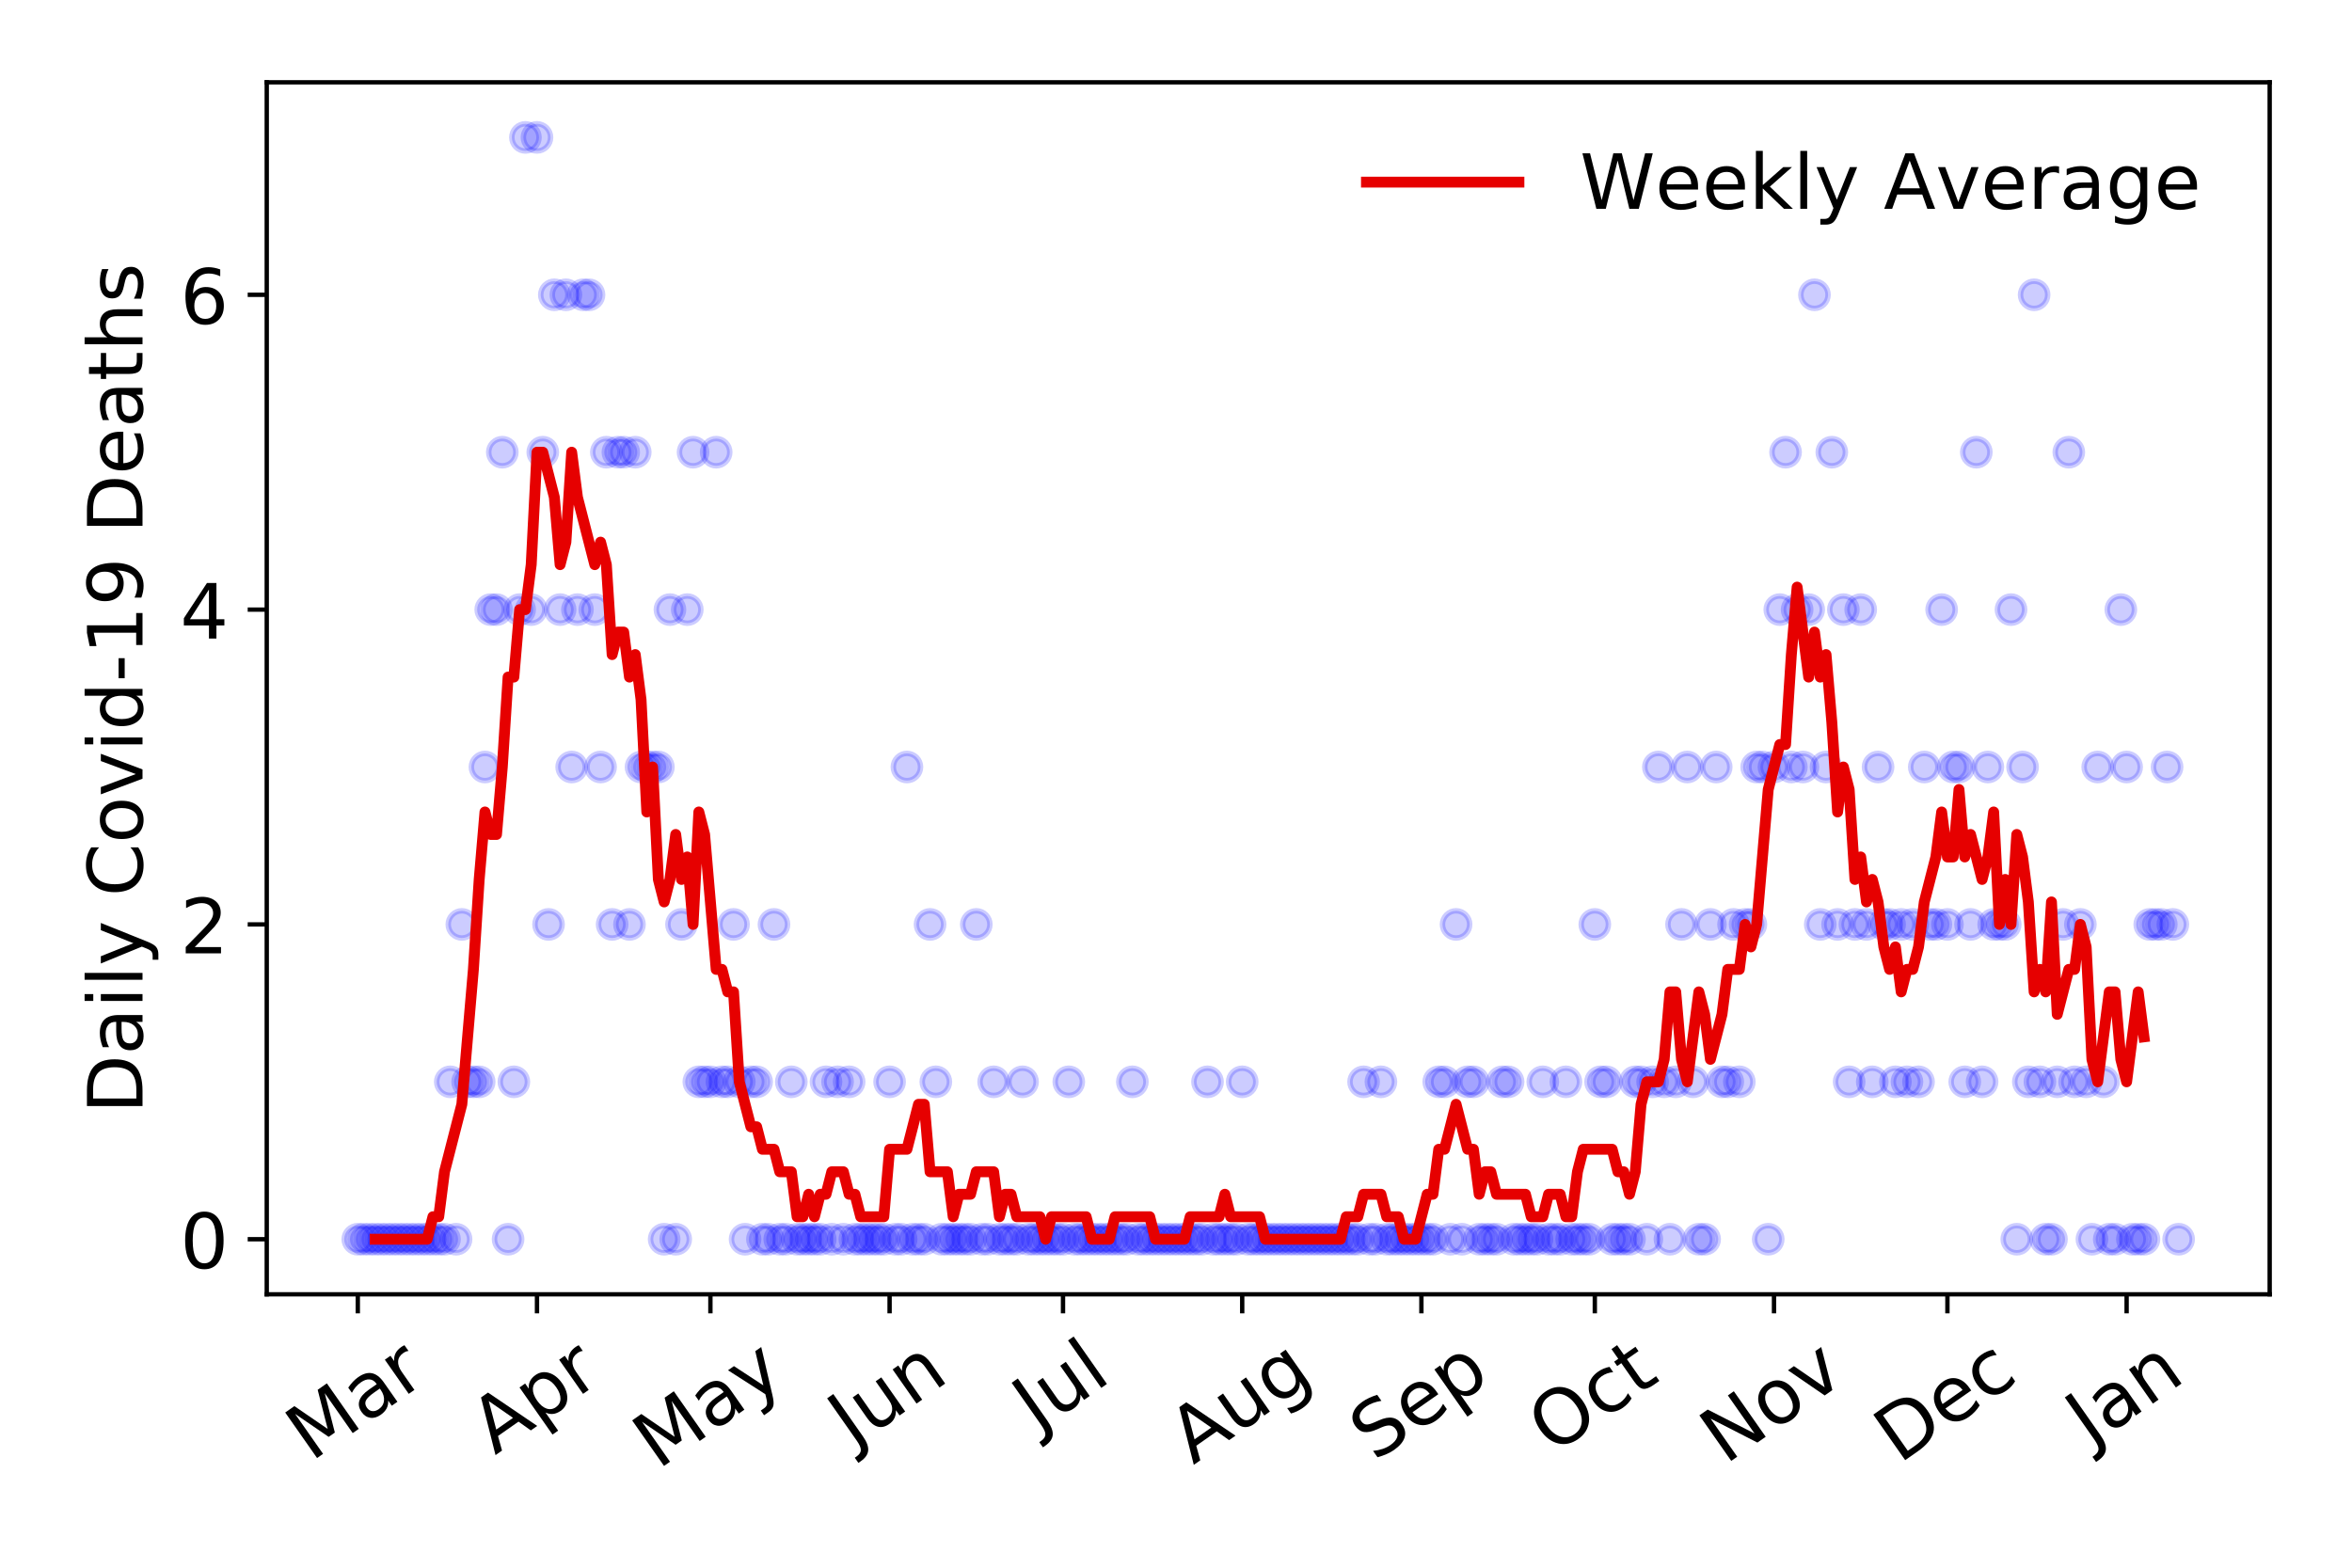 <?xml version="1.0" encoding="utf-8" standalone="no"?>
<!DOCTYPE svg PUBLIC "-//W3C//DTD SVG 1.1//EN"
  "http://www.w3.org/Graphics/SVG/1.1/DTD/svg11.dtd">
<!-- Created with matplotlib (https://matplotlib.org/) -->
<svg height="288pt" version="1.1" viewBox="0 0 432 288" width="432pt" xmlns="http://www.w3.org/2000/svg" xmlns:xlink="http://www.w3.org/1999/xlink">
 <defs>
  <style type="text/css">
*{stroke-linecap:butt;stroke-linejoin:round;}
  </style>
 </defs>
 <g id="figure_1">
  <g id="patch_1">
   <path d="M 0 288 
L 432 288 
L 432 0 
L 0 0 
z
" style="fill:#ffffff;"/>
  </g>
  <g id="axes_1">
   <g id="patch_2">
    <path d="M 48.995 237.778 
L 416.88 237.778 
L 416.88 15.12 
L 48.995 15.12 
z
" style="fill:#ffffff;"/>
   </g>
   <g id="matplotlib.axis_1">
    <g id="xtick_1">
     <g id="line2d_1">
      <defs>
       <path d="M 0 0 
L 0 3.5 
" id="m72b2f81bc1" style="stroke:#000000;stroke-width:0.8;"/>
      </defs>
      <g>
       <use style="stroke:#000000;stroke-width:0.8;" x="65.717" xlink:href="#m72b2f81bc1" y="237.778"/>
      </g>
     </g>
     <g id="text_1">
      <!-- Mar -->
      <defs>
       <path d="M 9.812 72.906 
L 24.516 72.906 
L 43.109 23.297 
L 61.812 72.906 
L 76.516 72.906 
L 76.516 0 
L 66.891 0 
L 66.891 64.016 
L 48.094 14.016 
L 38.188 14.016 
L 19.391 64.016 
L 19.391 0 
L 9.812 0 
z
" id="DejaVuSans-77"/>
       <path d="M 34.281 27.484 
Q 23.391 27.484 19.188 25 
Q 14.984 22.516 14.984 16.5 
Q 14.984 11.719 18.141 8.906 
Q 21.297 6.109 26.703 6.109 
Q 34.188 6.109 38.703 11.406 
Q 43.219 16.703 43.219 25.484 
L 43.219 27.484 
z
M 52.203 31.203 
L 52.203 0 
L 43.219 0 
L 43.219 8.297 
Q 40.141 3.328 35.547 0.953 
Q 30.953 -1.422 24.312 -1.422 
Q 15.922 -1.422 10.953 3.297 
Q 6 8.016 6 15.922 
Q 6 25.141 12.172 29.828 
Q 18.359 34.516 30.609 34.516 
L 43.219 34.516 
L 43.219 35.406 
Q 43.219 41.609 39.141 45 
Q 35.062 48.391 27.688 48.391 
Q 23 48.391 18.547 47.266 
Q 14.109 46.141 10.016 43.891 
L 10.016 52.203 
Q 14.938 54.109 19.578 55.047 
Q 24.219 56 28.609 56 
Q 40.484 56 46.344 49.844 
Q 52.203 43.703 52.203 31.203 
z
" id="DejaVuSans-97"/>
       <path d="M 41.109 46.297 
Q 39.594 47.172 37.812 47.578 
Q 36.031 48 33.891 48 
Q 26.266 48 22.188 43.047 
Q 18.109 38.094 18.109 28.812 
L 18.109 0 
L 9.078 0 
L 9.078 54.688 
L 18.109 54.688 
L 18.109 46.188 
Q 20.953 51.172 25.484 53.578 
Q 30.031 56 36.531 56 
Q 37.453 56 38.578 55.875 
Q 39.703 55.766 41.062 55.516 
z
" id="DejaVuSans-114"/>
      </defs>
      <g transform="translate(57.114 268.643)rotate(-35)scale(0.14 -0.14)">
       <use xlink:href="#DejaVuSans-77"/>
       <use x="86.279" xlink:href="#DejaVuSans-97"/>
       <use x="147.559" xlink:href="#DejaVuSans-114"/>
      </g>
     </g>
    </g>
    <g id="xtick_2">
     <g id="line2d_2">
      <g>
       <use style="stroke:#000000;stroke-width:0.8;" x="98.63" xlink:href="#m72b2f81bc1" y="237.778"/>
      </g>
     </g>
     <g id="text_2">
      <!-- Apr -->
      <defs>
       <path d="M 34.188 63.188 
L 20.797 26.906 
L 47.609 26.906 
z
M 28.609 72.906 
L 39.797 72.906 
L 67.578 0 
L 57.328 0 
L 50.688 18.703 
L 17.828 18.703 
L 11.188 0 
L 0.781 0 
z
" id="DejaVuSans-65"/>
       <path d="M 18.109 8.203 
L 18.109 -20.797 
L 9.078 -20.797 
L 9.078 54.688 
L 18.109 54.688 
L 18.109 46.391 
Q 20.953 51.266 25.266 53.625 
Q 29.594 56 35.594 56 
Q 45.562 56 51.781 48.094 
Q 58.016 40.188 58.016 27.297 
Q 58.016 14.406 51.781 6.484 
Q 45.562 -1.422 35.594 -1.422 
Q 29.594 -1.422 25.266 0.953 
Q 20.953 3.328 18.109 8.203 
z
M 48.688 27.297 
Q 48.688 37.203 44.609 42.844 
Q 40.531 48.484 33.406 48.484 
Q 26.266 48.484 22.188 42.844 
Q 18.109 37.203 18.109 27.297 
Q 18.109 17.391 22.188 11.75 
Q 26.266 6.109 33.406 6.109 
Q 40.531 6.109 44.609 11.75 
Q 48.688 17.391 48.688 27.297 
z
" id="DejaVuSans-112"/>
      </defs>
      <g transform="translate(90.926 267.384)rotate(-35)scale(0.14 -0.14)">
       <use xlink:href="#DejaVuSans-65"/>
       <use x="68.408" xlink:href="#DejaVuSans-112"/>
       <use x="131.885" xlink:href="#DejaVuSans-114"/>
      </g>
     </g>
    </g>
    <g id="xtick_3">
     <g id="line2d_3">
      <g>
       <use style="stroke:#000000;stroke-width:0.8;" x="130.482" xlink:href="#m72b2f81bc1" y="237.778"/>
      </g>
     </g>
     <g id="text_3">
      <!-- May -->
      <defs>
       <path d="M 32.172 -5.078 
Q 28.375 -14.844 24.75 -17.812 
Q 21.141 -20.797 15.094 -20.797 
L 7.906 -20.797 
L 7.906 -13.281 
L 13.188 -13.281 
Q 16.891 -13.281 18.938 -11.516 
Q 21 -9.766 23.484 -3.219 
L 25.094 0.875 
L 2.984 54.688 
L 12.5 54.688 
L 29.594 11.922 
L 46.688 54.688 
L 56.203 54.688 
z
" id="DejaVuSans-121"/>
      </defs>
      <g transform="translate(120.842 270.094)rotate(-35)scale(0.14 -0.14)">
       <use xlink:href="#DejaVuSans-77"/>
       <use x="86.279" xlink:href="#DejaVuSans-97"/>
       <use x="147.559" xlink:href="#DejaVuSans-121"/>
      </g>
     </g>
    </g>
    <g id="xtick_4">
     <g id="line2d_4">
      <g>
       <use style="stroke:#000000;stroke-width:0.8;" x="163.395" xlink:href="#m72b2f81bc1" y="237.778"/>
      </g>
     </g>
     <g id="text_4">
      <!-- Jun -->
      <defs>
       <path d="M 9.812 72.906 
L 19.672 72.906 
L 19.672 5.078 
Q 19.672 -8.109 14.672 -14.062 
Q 9.672 -20.016 -1.422 -20.016 
L -5.172 -20.016 
L -5.172 -11.719 
L -2.094 -11.719 
Q 4.438 -11.719 7.125 -8.047 
Q 9.812 -4.391 9.812 5.078 
z
" id="DejaVuSans-74"/>
       <path d="M 8.5 21.578 
L 8.5 54.688 
L 17.484 54.688 
L 17.484 21.922 
Q 17.484 14.156 20.5 10.266 
Q 23.531 6.391 29.594 6.391 
Q 36.859 6.391 41.078 11.031 
Q 45.312 15.672 45.312 23.688 
L 45.312 54.688 
L 54.297 54.688 
L 54.297 0 
L 45.312 0 
L 45.312 8.406 
Q 42.047 3.422 37.719 1 
Q 33.406 -1.422 27.688 -1.422 
Q 18.266 -1.422 13.375 4.438 
Q 8.5 10.297 8.5 21.578 
z
M 31.109 56 
z
" id="DejaVuSans-117"/>
       <path d="M 54.891 33.016 
L 54.891 0 
L 45.906 0 
L 45.906 32.719 
Q 45.906 40.484 42.875 44.328 
Q 39.844 48.188 33.797 48.188 
Q 26.516 48.188 22.312 43.547 
Q 18.109 38.922 18.109 30.906 
L 18.109 0 
L 9.078 0 
L 9.078 54.688 
L 18.109 54.688 
L 18.109 46.188 
Q 21.344 51.125 25.703 53.562 
Q 30.078 56 35.797 56 
Q 45.219 56 50.047 50.172 
Q 54.891 44.344 54.891 33.016 
z
" id="DejaVuSans-110"/>
      </defs>
      <g transform="translate(156.651 266.039)rotate(-35)scale(0.14 -0.14)">
       <use xlink:href="#DejaVuSans-74"/>
       <use x="29.492" xlink:href="#DejaVuSans-117"/>
       <use x="92.871" xlink:href="#DejaVuSans-110"/>
      </g>
     </g>
    </g>
    <g id="xtick_5">
     <g id="line2d_5">
      <g>
       <use style="stroke:#000000;stroke-width:0.8;" x="195.247" xlink:href="#m72b2f81bc1" y="237.778"/>
      </g>
     </g>
     <g id="text_5">
      <!-- Jul -->
      <defs>
       <path d="M 9.422 75.984 
L 18.406 75.984 
L 18.406 0 
L 9.422 0 
z
" id="DejaVuSans-108"/>
      </defs>
      <g transform="translate(190.544 263.181)rotate(-35)scale(0.14 -0.14)">
       <use xlink:href="#DejaVuSans-74"/>
       <use x="29.492" xlink:href="#DejaVuSans-117"/>
       <use x="92.871" xlink:href="#DejaVuSans-108"/>
      </g>
     </g>
    </g>
    <g id="xtick_6">
     <g id="line2d_6">
      <g>
       <use style="stroke:#000000;stroke-width:0.8;" x="228.16" xlink:href="#m72b2f81bc1" y="237.778"/>
      </g>
     </g>
     <g id="text_6">
      <!-- Aug -->
      <defs>
       <path d="M 45.406 27.984 
Q 45.406 37.75 41.375 43.109 
Q 37.359 48.484 30.078 48.484 
Q 22.859 48.484 18.828 43.109 
Q 14.797 37.75 14.797 27.984 
Q 14.797 18.266 18.828 12.891 
Q 22.859 7.516 30.078 7.516 
Q 37.359 7.516 41.375 12.891 
Q 45.406 18.266 45.406 27.984 
z
M 54.391 6.781 
Q 54.391 -7.172 48.188 -13.984 
Q 42 -20.797 29.203 -20.797 
Q 24.469 -20.797 20.266 -20.094 
Q 16.062 -19.391 12.109 -17.922 
L 12.109 -9.188 
Q 16.062 -11.328 19.922 -12.344 
Q 23.781 -13.375 27.781 -13.375 
Q 36.625 -13.375 41.016 -8.766 
Q 45.406 -4.156 45.406 5.172 
L 45.406 9.625 
Q 42.625 4.781 38.281 2.391 
Q 33.938 0 27.875 0 
Q 17.828 0 11.672 7.656 
Q 5.516 15.328 5.516 27.984 
Q 5.516 40.672 11.672 48.328 
Q 17.828 56 27.875 56 
Q 33.938 56 38.281 53.609 
Q 42.625 51.219 45.406 46.391 
L 45.406 54.688 
L 54.391 54.688 
z
" id="DejaVuSans-103"/>
      </defs>
      <g transform="translate(219.179 269.172)rotate(-35)scale(0.14 -0.14)">
       <use xlink:href="#DejaVuSans-65"/>
       <use x="68.408" xlink:href="#DejaVuSans-117"/>
       <use x="131.787" xlink:href="#DejaVuSans-103"/>
      </g>
     </g>
    </g>
    <g id="xtick_7">
     <g id="line2d_7">
      <g>
       <use style="stroke:#000000;stroke-width:0.8;" x="261.073" xlink:href="#m72b2f81bc1" y="237.778"/>
      </g>
     </g>
     <g id="text_7">
      <!-- Sep -->
      <defs>
       <path d="M 53.516 70.516 
L 53.516 60.891 
Q 47.906 63.578 42.922 64.891 
Q 37.938 66.219 33.297 66.219 
Q 25.25 66.219 20.875 63.094 
Q 16.5 59.969 16.5 54.203 
Q 16.5 49.359 19.406 46.891 
Q 22.312 44.438 30.422 42.922 
L 36.375 41.703 
Q 47.406 39.594 52.656 34.297 
Q 57.906 29 57.906 20.125 
Q 57.906 9.516 50.797 4.047 
Q 43.703 -1.422 29.984 -1.422 
Q 24.812 -1.422 18.969 -0.25 
Q 13.141 0.922 6.891 3.219 
L 6.891 13.375 
Q 12.891 10.016 18.656 8.297 
Q 24.422 6.594 29.984 6.594 
Q 38.422 6.594 43.016 9.906 
Q 47.609 13.234 47.609 19.391 
Q 47.609 24.75 44.312 27.781 
Q 41.016 30.812 33.5 32.328 
L 27.484 33.5 
Q 16.453 35.688 11.516 40.375 
Q 6.594 45.062 6.594 53.422 
Q 6.594 63.094 13.406 68.656 
Q 20.219 74.219 32.172 74.219 
Q 37.312 74.219 42.625 73.281 
Q 47.953 72.359 53.516 70.516 
z
" id="DejaVuSans-83"/>
       <path d="M 56.203 29.594 
L 56.203 25.203 
L 14.891 25.203 
Q 15.484 15.922 20.484 11.062 
Q 25.484 6.203 34.422 6.203 
Q 39.594 6.203 44.453 7.469 
Q 49.312 8.734 54.109 11.281 
L 54.109 2.781 
Q 49.266 0.734 44.188 -0.344 
Q 39.109 -1.422 33.891 -1.422 
Q 20.797 -1.422 13.156 6.188 
Q 5.516 13.812 5.516 26.812 
Q 5.516 40.234 12.766 48.109 
Q 20.016 56 32.328 56 
Q 43.359 56 49.781 48.891 
Q 56.203 41.797 56.203 29.594 
z
M 47.219 32.234 
Q 47.125 39.594 43.094 43.984 
Q 39.062 48.391 32.422 48.391 
Q 24.906 48.391 20.391 44.141 
Q 15.875 39.891 15.188 32.172 
z
" id="DejaVuSans-101"/>
      </defs>
      <g transform="translate(252.48 268.629)rotate(-35)scale(0.14 -0.14)">
       <use xlink:href="#DejaVuSans-83"/>
       <use x="63.477" xlink:href="#DejaVuSans-101"/>
       <use x="125" xlink:href="#DejaVuSans-112"/>
      </g>
     </g>
    </g>
    <g id="xtick_8">
     <g id="line2d_8">
      <g>
       <use style="stroke:#000000;stroke-width:0.8;" x="292.925" xlink:href="#m72b2f81bc1" y="237.778"/>
      </g>
     </g>
     <g id="text_8">
      <!-- Oct -->
      <defs>
       <path d="M 39.406 66.219 
Q 28.656 66.219 22.328 58.203 
Q 16.016 50.203 16.016 36.375 
Q 16.016 22.609 22.328 14.594 
Q 28.656 6.594 39.406 6.594 
Q 50.141 6.594 56.422 14.594 
Q 62.703 22.609 62.703 36.375 
Q 62.703 50.203 56.422 58.203 
Q 50.141 66.219 39.406 66.219 
z
M 39.406 74.219 
Q 54.734 74.219 63.906 63.938 
Q 73.094 53.656 73.094 36.375 
Q 73.094 19.141 63.906 8.859 
Q 54.734 -1.422 39.406 -1.422 
Q 24.031 -1.422 14.812 8.828 
Q 5.609 19.094 5.609 36.375 
Q 5.609 53.656 14.812 63.938 
Q 24.031 74.219 39.406 74.219 
z
" id="DejaVuSans-79"/>
       <path d="M 48.781 52.594 
L 48.781 44.188 
Q 44.969 46.297 41.141 47.344 
Q 37.312 48.391 33.406 48.391 
Q 24.656 48.391 19.812 42.844 
Q 14.984 37.312 14.984 27.297 
Q 14.984 17.281 19.812 11.734 
Q 24.656 6.203 33.406 6.203 
Q 37.312 6.203 41.141 7.25 
Q 44.969 8.297 48.781 10.406 
L 48.781 2.094 
Q 45.016 0.344 40.984 -0.531 
Q 36.969 -1.422 32.422 -1.422 
Q 20.062 -1.422 12.781 6.344 
Q 5.516 14.109 5.516 27.297 
Q 5.516 40.672 12.859 48.328 
Q 20.219 56 33.016 56 
Q 37.156 56 41.109 55.141 
Q 45.062 54.297 48.781 52.594 
z
" id="DejaVuSans-99"/>
       <path d="M 18.312 70.219 
L 18.312 54.688 
L 36.812 54.688 
L 36.812 47.703 
L 18.312 47.703 
L 18.312 18.016 
Q 18.312 11.328 20.141 9.422 
Q 21.969 7.516 27.594 7.516 
L 36.812 7.516 
L 36.812 0 
L 27.594 0 
Q 17.188 0 13.234 3.875 
Q 9.281 7.766 9.281 18.016 
L 9.281 47.703 
L 2.688 47.703 
L 2.688 54.688 
L 9.281 54.688 
L 9.281 70.219 
z
" id="DejaVuSans-116"/>
      </defs>
      <g transform="translate(285.226 267.377)rotate(-35)scale(0.14 -0.14)">
       <use xlink:href="#DejaVuSans-79"/>
       <use x="78.711" xlink:href="#DejaVuSans-99"/>
       <use x="133.691" xlink:href="#DejaVuSans-116"/>
      </g>
     </g>
    </g>
    <g id="xtick_9">
     <g id="line2d_9">
      <g>
       <use style="stroke:#000000;stroke-width:0.8;" x="325.838" xlink:href="#m72b2f81bc1" y="237.778"/>
      </g>
     </g>
     <g id="text_9">
      <!-- Nov -->
      <defs>
       <path d="M 9.812 72.906 
L 23.094 72.906 
L 55.422 11.922 
L 55.422 72.906 
L 64.984 72.906 
L 64.984 0 
L 51.703 0 
L 19.391 60.984 
L 19.391 0 
L 9.812 0 
z
" id="DejaVuSans-78"/>
       <path d="M 30.609 48.391 
Q 23.391 48.391 19.188 42.75 
Q 14.984 37.109 14.984 27.297 
Q 14.984 17.484 19.156 11.844 
Q 23.344 6.203 30.609 6.203 
Q 37.797 6.203 41.984 11.859 
Q 46.188 17.531 46.188 27.297 
Q 46.188 37.016 41.984 42.703 
Q 37.797 48.391 30.609 48.391 
z
M 30.609 56 
Q 42.328 56 49.016 48.375 
Q 55.719 40.766 55.719 27.297 
Q 55.719 13.875 49.016 6.219 
Q 42.328 -1.422 30.609 -1.422 
Q 18.844 -1.422 12.172 6.219 
Q 5.516 13.875 5.516 27.297 
Q 5.516 40.766 12.172 48.375 
Q 18.844 56 30.609 56 
z
" id="DejaVuSans-111"/>
       <path d="M 2.984 54.688 
L 12.5 54.688 
L 29.594 8.797 
L 46.688 54.688 
L 56.203 54.688 
L 35.688 0 
L 23.484 0 
z
" id="DejaVuSans-118"/>
      </defs>
      <g transform="translate(316.861 269.166)rotate(-35)scale(0.14 -0.14)">
       <use xlink:href="#DejaVuSans-78"/>
       <use x="74.805" xlink:href="#DejaVuSans-111"/>
       <use x="135.986" xlink:href="#DejaVuSans-118"/>
      </g>
     </g>
    </g>
    <g id="xtick_10">
     <g id="line2d_10">
      <g>
       <use style="stroke:#000000;stroke-width:0.8;" x="357.689" xlink:href="#m72b2f81bc1" y="237.778"/>
      </g>
     </g>
     <g id="text_10">
      <!-- Dec -->
      <defs>
       <path d="M 19.672 64.797 
L 19.672 8.109 
L 31.594 8.109 
Q 46.688 8.109 53.688 14.938 
Q 60.688 21.781 60.688 36.531 
Q 60.688 51.172 53.688 57.984 
Q 46.688 64.797 31.594 64.797 
z
M 9.812 72.906 
L 30.078 72.906 
Q 51.266 72.906 61.172 64.094 
Q 71.094 55.281 71.094 36.531 
Q 71.094 17.672 61.125 8.828 
Q 51.172 0 30.078 0 
L 9.812 0 
z
" id="DejaVuSans-68"/>
      </defs>
      <g transform="translate(348.809 269.032)rotate(-35)scale(0.14 -0.14)">
       <use xlink:href="#DejaVuSans-68"/>
       <use x="77.002" xlink:href="#DejaVuSans-101"/>
       <use x="138.525" xlink:href="#DejaVuSans-99"/>
      </g>
     </g>
    </g>
    <g id="xtick_11">
     <g id="line2d_11">
      <g>
       <use style="stroke:#000000;stroke-width:0.8;" x="390.603" xlink:href="#m72b2f81bc1" y="237.778"/>
      </g>
     </g>
     <g id="text_11">
      <!-- Jan -->
      <g transform="translate(383.979 265.871)rotate(-35)scale(0.14 -0.14)">
       <use xlink:href="#DejaVuSans-74"/>
       <use x="29.492" xlink:href="#DejaVuSans-97"/>
       <use x="90.771" xlink:href="#DejaVuSans-110"/>
      </g>
     </g>
    </g>
   </g>
   <g id="matplotlib.axis_2">
    <g id="ytick_1">
     <g id="line2d_12">
      <defs>
       <path d="M 0 0 
L -3.5 0 
" id="m6a20e0292c" style="stroke:#000000;stroke-width:0.8;"/>
      </defs>
      <g>
       <use style="stroke:#000000;stroke-width:0.8;" x="48.995" xlink:href="#m6a20e0292c" y="227.657"/>
      </g>
     </g>
     <g id="text_12">
      <!-- 0 -->
      <defs>
       <path d="M 31.781 66.406 
Q 24.172 66.406 20.328 58.906 
Q 16.5 51.422 16.5 36.375 
Q 16.5 21.391 20.328 13.891 
Q 24.172 6.391 31.781 6.391 
Q 39.453 6.391 43.281 13.891 
Q 47.125 21.391 47.125 36.375 
Q 47.125 51.422 43.281 58.906 
Q 39.453 66.406 31.781 66.406 
z
M 31.781 74.219 
Q 44.047 74.219 50.516 64.516 
Q 56.984 54.828 56.984 36.375 
Q 56.984 17.969 50.516 8.266 
Q 44.047 -1.422 31.781 -1.422 
Q 19.531 -1.422 13.062 8.266 
Q 6.594 17.969 6.594 36.375 
Q 6.594 54.828 13.062 64.516 
Q 19.531 74.219 31.781 74.219 
z
" id="DejaVuSans-48"/>
      </defs>
      <g transform="translate(33.087 232.976)scale(0.14 -0.14)">
       <use xlink:href="#DejaVuSans-48"/>
      </g>
     </g>
    </g>
    <g id="ytick_2">
     <g id="line2d_13">
      <g>
       <use style="stroke:#000000;stroke-width:0.8;" x="48.995" xlink:href="#m6a20e0292c" y="169.824"/>
      </g>
     </g>
     <g id="text_13">
      <!-- 2 -->
      <defs>
       <path d="M 19.188 8.297 
L 53.609 8.297 
L 53.609 0 
L 7.328 0 
L 7.328 8.297 
Q 12.938 14.109 22.625 23.891 
Q 32.328 33.688 34.812 36.531 
Q 39.547 41.844 41.422 45.531 
Q 43.312 49.219 43.312 52.781 
Q 43.312 58.594 39.234 62.25 
Q 35.156 65.922 28.609 65.922 
Q 23.969 65.922 18.812 64.312 
Q 13.672 62.703 7.812 59.422 
L 7.812 69.391 
Q 13.766 71.781 18.938 73 
Q 24.125 74.219 28.422 74.219 
Q 39.75 74.219 46.484 68.547 
Q 53.219 62.891 53.219 53.422 
Q 53.219 48.922 51.531 44.891 
Q 49.859 40.875 45.406 35.406 
Q 44.188 33.984 37.641 27.219 
Q 31.109 20.453 19.188 8.297 
z
" id="DejaVuSans-50"/>
      </defs>
      <g transform="translate(33.087 175.143)scale(0.14 -0.14)">
       <use xlink:href="#DejaVuSans-50"/>
      </g>
     </g>
    </g>
    <g id="ytick_3">
     <g id="line2d_14">
      <g>
       <use style="stroke:#000000;stroke-width:0.8;" x="48.995" xlink:href="#m6a20e0292c" y="111.991"/>
      </g>
     </g>
     <g id="text_14">
      <!-- 4 -->
      <defs>
       <path d="M 37.797 64.312 
L 12.891 25.391 
L 37.797 25.391 
z
M 35.203 72.906 
L 47.609 72.906 
L 47.609 25.391 
L 58.016 25.391 
L 58.016 17.188 
L 47.609 17.188 
L 47.609 0 
L 37.797 0 
L 37.797 17.188 
L 4.891 17.188 
L 4.891 26.703 
z
" id="DejaVuSans-52"/>
      </defs>
      <g transform="translate(33.087 117.31)scale(0.14 -0.14)">
       <use xlink:href="#DejaVuSans-52"/>
      </g>
     </g>
    </g>
    <g id="ytick_4">
     <g id="line2d_15">
      <g>
       <use style="stroke:#000000;stroke-width:0.8;" x="48.995" xlink:href="#m6a20e0292c" y="54.157"/>
      </g>
     </g>
     <g id="text_15">
      <!-- 6 -->
      <defs>
       <path d="M 33.016 40.375 
Q 26.375 40.375 22.484 35.828 
Q 18.609 31.297 18.609 23.391 
Q 18.609 15.531 22.484 10.953 
Q 26.375 6.391 33.016 6.391 
Q 39.656 6.391 43.531 10.953 
Q 47.406 15.531 47.406 23.391 
Q 47.406 31.297 43.531 35.828 
Q 39.656 40.375 33.016 40.375 
z
M 52.594 71.297 
L 52.594 62.312 
Q 48.875 64.062 45.094 64.984 
Q 41.312 65.922 37.594 65.922 
Q 27.828 65.922 22.672 59.328 
Q 17.531 52.734 16.797 39.406 
Q 19.672 43.656 24.016 45.922 
Q 28.375 48.188 33.594 48.188 
Q 44.578 48.188 50.953 41.516 
Q 57.328 34.859 57.328 23.391 
Q 57.328 12.156 50.688 5.359 
Q 44.047 -1.422 33.016 -1.422 
Q 20.359 -1.422 13.672 8.266 
Q 6.984 17.969 6.984 36.375 
Q 6.984 53.656 15.188 63.938 
Q 23.391 74.219 37.203 74.219 
Q 40.922 74.219 44.703 73.484 
Q 48.484 72.75 52.594 71.297 
z
" id="DejaVuSans-54"/>
      </defs>
      <g transform="translate(33.087 59.476)scale(0.14 -0.14)">
       <use xlink:href="#DejaVuSans-54"/>
      </g>
     </g>
    </g>
    <g id="text_16">
     <!-- Daily Covid-19 Deaths -->
     <defs>
      <path d="M 9.422 54.688 
L 18.406 54.688 
L 18.406 0 
L 9.422 0 
z
M 9.422 75.984 
L 18.406 75.984 
L 18.406 64.594 
L 9.422 64.594 
z
" id="DejaVuSans-105"/>
      <path id="DejaVuSans-32"/>
      <path d="M 64.406 67.281 
L 64.406 56.891 
Q 59.422 61.531 53.781 63.812 
Q 48.141 66.109 41.797 66.109 
Q 29.297 66.109 22.656 58.469 
Q 16.016 50.828 16.016 36.375 
Q 16.016 21.969 22.656 14.328 
Q 29.297 6.688 41.797 6.688 
Q 48.141 6.688 53.781 8.984 
Q 59.422 11.281 64.406 15.922 
L 64.406 5.609 
Q 59.234 2.094 53.438 0.328 
Q 47.656 -1.422 41.219 -1.422 
Q 24.656 -1.422 15.125 8.703 
Q 5.609 18.844 5.609 36.375 
Q 5.609 53.953 15.125 64.078 
Q 24.656 74.219 41.219 74.219 
Q 47.75 74.219 53.531 72.484 
Q 59.328 70.75 64.406 67.281 
z
" id="DejaVuSans-67"/>
      <path d="M 45.406 46.391 
L 45.406 75.984 
L 54.391 75.984 
L 54.391 0 
L 45.406 0 
L 45.406 8.203 
Q 42.578 3.328 38.25 0.953 
Q 33.938 -1.422 27.875 -1.422 
Q 17.969 -1.422 11.734 6.484 
Q 5.516 14.406 5.516 27.297 
Q 5.516 40.188 11.734 48.094 
Q 17.969 56 27.875 56 
Q 33.938 56 38.25 53.625 
Q 42.578 51.266 45.406 46.391 
z
M 14.797 27.297 
Q 14.797 17.391 18.875 11.75 
Q 22.953 6.109 30.078 6.109 
Q 37.203 6.109 41.297 11.75 
Q 45.406 17.391 45.406 27.297 
Q 45.406 37.203 41.297 42.844 
Q 37.203 48.484 30.078 48.484 
Q 22.953 48.484 18.875 42.844 
Q 14.797 37.203 14.797 27.297 
z
" id="DejaVuSans-100"/>
      <path d="M 4.891 31.391 
L 31.203 31.391 
L 31.203 23.391 
L 4.891 23.391 
z
" id="DejaVuSans-45"/>
      <path d="M 12.406 8.297 
L 28.516 8.297 
L 28.516 63.922 
L 10.984 60.406 
L 10.984 69.391 
L 28.422 72.906 
L 38.281 72.906 
L 38.281 8.297 
L 54.391 8.297 
L 54.391 0 
L 12.406 0 
z
" id="DejaVuSans-49"/>
      <path d="M 10.984 1.516 
L 10.984 10.5 
Q 14.703 8.734 18.5 7.812 
Q 22.312 6.891 25.984 6.891 
Q 35.75 6.891 40.891 13.453 
Q 46.047 20.016 46.781 33.406 
Q 43.953 29.203 39.594 26.953 
Q 35.25 24.703 29.984 24.703 
Q 19.047 24.703 12.672 31.312 
Q 6.297 37.938 6.297 49.422 
Q 6.297 60.641 12.938 67.422 
Q 19.578 74.219 30.609 74.219 
Q 43.266 74.219 49.922 64.516 
Q 56.594 54.828 56.594 36.375 
Q 56.594 19.141 48.406 8.859 
Q 40.234 -1.422 26.422 -1.422 
Q 22.703 -1.422 18.891 -0.688 
Q 15.094 0.047 10.984 1.516 
z
M 30.609 32.422 
Q 37.25 32.422 41.125 36.953 
Q 45.016 41.5 45.016 49.422 
Q 45.016 57.281 41.125 61.844 
Q 37.25 66.406 30.609 66.406 
Q 23.969 66.406 20.094 61.844 
Q 16.219 57.281 16.219 49.422 
Q 16.219 41.5 20.094 36.953 
Q 23.969 32.422 30.609 32.422 
z
" id="DejaVuSans-57"/>
      <path d="M 54.891 33.016 
L 54.891 0 
L 45.906 0 
L 45.906 32.719 
Q 45.906 40.484 42.875 44.328 
Q 39.844 48.188 33.797 48.188 
Q 26.516 48.188 22.312 43.547 
Q 18.109 38.922 18.109 30.906 
L 18.109 0 
L 9.078 0 
L 9.078 75.984 
L 18.109 75.984 
L 18.109 46.188 
Q 21.344 51.125 25.703 53.562 
Q 30.078 56 35.797 56 
Q 45.219 56 50.047 50.172 
Q 54.891 44.344 54.891 33.016 
z
" id="DejaVuSans-104"/>
      <path d="M 44.281 53.078 
L 44.281 44.578 
Q 40.484 46.531 36.375 47.5 
Q 32.281 48.484 27.875 48.484 
Q 21.188 48.484 17.844 46.438 
Q 14.5 44.391 14.5 40.281 
Q 14.5 37.156 16.891 35.375 
Q 19.281 33.594 26.516 31.984 
L 29.594 31.297 
Q 39.156 29.25 43.188 25.516 
Q 47.219 21.781 47.219 15.094 
Q 47.219 7.469 41.188 3.016 
Q 35.156 -1.422 24.609 -1.422 
Q 20.219 -1.422 15.453 -0.562 
Q 10.688 0.297 5.422 2 
L 5.422 11.281 
Q 10.406 8.688 15.234 7.391 
Q 20.062 6.109 24.812 6.109 
Q 31.156 6.109 34.562 8.281 
Q 37.984 10.453 37.984 14.406 
Q 37.984 18.062 35.516 20.016 
Q 33.062 21.969 24.703 23.781 
L 21.578 24.516 
Q 13.234 26.266 9.516 29.906 
Q 5.812 33.547 5.812 39.891 
Q 5.812 47.609 11.281 51.797 
Q 16.75 56 26.812 56 
Q 31.781 56 36.172 55.266 
Q 40.578 54.547 44.281 53.078 
z
" id="DejaVuSans-115"/>
     </defs>
     <g transform="translate(26.176 204.56)rotate(-90)scale(0.14 -0.14)">
      <use xlink:href="#DejaVuSans-68"/>
      <use x="77.002" xlink:href="#DejaVuSans-97"/>
      <use x="138.281" xlink:href="#DejaVuSans-105"/>
      <use x="166.064" xlink:href="#DejaVuSans-108"/>
      <use x="193.848" xlink:href="#DejaVuSans-121"/>
      <use x="253.027" xlink:href="#DejaVuSans-32"/>
      <use x="284.814" xlink:href="#DejaVuSans-67"/>
      <use x="354.639" xlink:href="#DejaVuSans-111"/>
      <use x="415.82" xlink:href="#DejaVuSans-118"/>
      <use x="475" xlink:href="#DejaVuSans-105"/>
      <use x="502.783" xlink:href="#DejaVuSans-100"/>
      <use x="566.26" xlink:href="#DejaVuSans-45"/>
      <use x="602.344" xlink:href="#DejaVuSans-49"/>
      <use x="665.967" xlink:href="#DejaVuSans-57"/>
      <use x="729.59" xlink:href="#DejaVuSans-32"/>
      <use x="761.377" xlink:href="#DejaVuSans-68"/>
      <use x="838.379" xlink:href="#DejaVuSans-101"/>
      <use x="899.902" xlink:href="#DejaVuSans-97"/>
      <use x="961.182" xlink:href="#DejaVuSans-116"/>
      <use x="1000.391" xlink:href="#DejaVuSans-104"/>
      <use x="1063.77" xlink:href="#DejaVuSans-115"/>
     </g>
    </g>
   </g>
   <g id="line2d_16">
    <defs>
     <path d="M 0 2.5 
C 0.663 2.5 1.299 2.237 1.768 1.768 
C 2.237 1.299 2.5 0.663 2.5 0 
C 2.5 -0.663 2.237 -1.299 1.768 -1.768 
C 1.299 -2.237 0.663 -2.5 0 -2.5 
C -0.663 -2.5 -1.299 -2.237 -1.768 -1.768 
C -2.237 -1.299 -2.5 -0.663 -2.5 0 
C -2.5 0.663 -2.237 1.299 -1.768 1.768 
C -1.299 2.237 -0.663 2.5 0 2.5 
z
" id="m834c72f4e0" style="stroke:#0000ff;stroke-opacity:0.2;"/>
    </defs>
    <g clip-path="url(#p2ccb43aa5c)">
     <use style="fill:#0000ff;fill-opacity:0.2;stroke:#0000ff;stroke-opacity:0.2;" x="65.717" xlink:href="#m834c72f4e0" y="227.657"/>
     <use style="fill:#0000ff;fill-opacity:0.2;stroke:#0000ff;stroke-opacity:0.2;" x="66.779" xlink:href="#m834c72f4e0" y="227.657"/>
     <use style="fill:#0000ff;fill-opacity:0.2;stroke:#0000ff;stroke-opacity:0.2;" x="67.84" xlink:href="#m834c72f4e0" y="227.657"/>
     <use style="fill:#0000ff;fill-opacity:0.2;stroke:#0000ff;stroke-opacity:0.2;" x="68.902" xlink:href="#m834c72f4e0" y="227.657"/>
     <use style="fill:#0000ff;fill-opacity:0.2;stroke:#0000ff;stroke-opacity:0.2;" x="69.964" xlink:href="#m834c72f4e0" y="227.657"/>
     <use style="fill:#0000ff;fill-opacity:0.2;stroke:#0000ff;stroke-opacity:0.2;" x="71.026" xlink:href="#m834c72f4e0" y="227.657"/>
     <use style="fill:#0000ff;fill-opacity:0.2;stroke:#0000ff;stroke-opacity:0.2;" x="72.087" xlink:href="#m834c72f4e0" y="227.657"/>
     <use style="fill:#0000ff;fill-opacity:0.2;stroke:#0000ff;stroke-opacity:0.2;" x="73.149" xlink:href="#m834c72f4e0" y="227.657"/>
     <use style="fill:#0000ff;fill-opacity:0.2;stroke:#0000ff;stroke-opacity:0.2;" x="74.211" xlink:href="#m834c72f4e0" y="227.657"/>
     <use style="fill:#0000ff;fill-opacity:0.2;stroke:#0000ff;stroke-opacity:0.2;" x="75.272" xlink:href="#m834c72f4e0" y="227.657"/>
     <use style="fill:#0000ff;fill-opacity:0.2;stroke:#0000ff;stroke-opacity:0.2;" x="76.334" xlink:href="#m834c72f4e0" y="227.657"/>
     <use style="fill:#0000ff;fill-opacity:0.2;stroke:#0000ff;stroke-opacity:0.2;" x="77.396" xlink:href="#m834c72f4e0" y="227.657"/>
     <use style="fill:#0000ff;fill-opacity:0.2;stroke:#0000ff;stroke-opacity:0.2;" x="78.458" xlink:href="#m834c72f4e0" y="227.657"/>
     <use style="fill:#0000ff;fill-opacity:0.2;stroke:#0000ff;stroke-opacity:0.2;" x="79.519" xlink:href="#m834c72f4e0" y="227.657"/>
     <use style="fill:#0000ff;fill-opacity:0.2;stroke:#0000ff;stroke-opacity:0.2;" x="80.581" xlink:href="#m834c72f4e0" y="227.657"/>
     <use style="fill:#0000ff;fill-opacity:0.2;stroke:#0000ff;stroke-opacity:0.2;" x="81.643" xlink:href="#m834c72f4e0" y="227.657"/>
     <use style="fill:#0000ff;fill-opacity:0.2;stroke:#0000ff;stroke-opacity:0.2;" x="82.705" xlink:href="#m834c72f4e0" y="198.741"/>
     <use style="fill:#0000ff;fill-opacity:0.2;stroke:#0000ff;stroke-opacity:0.2;" x="83.766" xlink:href="#m834c72f4e0" y="227.657"/>
     <use style="fill:#0000ff;fill-opacity:0.2;stroke:#0000ff;stroke-opacity:0.2;" x="84.828" xlink:href="#m834c72f4e0" y="169.824"/>
     <use style="fill:#0000ff;fill-opacity:0.2;stroke:#0000ff;stroke-opacity:0.2;" x="85.89" xlink:href="#m834c72f4e0" y="198.741"/>
     <use style="fill:#0000ff;fill-opacity:0.2;stroke:#0000ff;stroke-opacity:0.2;" x="86.951" xlink:href="#m834c72f4e0" y="198.741"/>
     <use style="fill:#0000ff;fill-opacity:0.2;stroke:#0000ff;stroke-opacity:0.2;" x="88.013" xlink:href="#m834c72f4e0" y="198.741"/>
     <use style="fill:#0000ff;fill-opacity:0.2;stroke:#0000ff;stroke-opacity:0.2;" x="89.075" xlink:href="#m834c72f4e0" y="140.907"/>
     <use style="fill:#0000ff;fill-opacity:0.2;stroke:#0000ff;stroke-opacity:0.2;" x="90.137" xlink:href="#m834c72f4e0" y="111.991"/>
     <use style="fill:#0000ff;fill-opacity:0.2;stroke:#0000ff;stroke-opacity:0.2;" x="91.198" xlink:href="#m834c72f4e0" y="111.991"/>
     <use style="fill:#0000ff;fill-opacity:0.2;stroke:#0000ff;stroke-opacity:0.2;" x="92.26" xlink:href="#m834c72f4e0" y="83.074"/>
     <use style="fill:#0000ff;fill-opacity:0.2;stroke:#0000ff;stroke-opacity:0.2;" x="93.322" xlink:href="#m834c72f4e0" y="227.657"/>
     <use style="fill:#0000ff;fill-opacity:0.2;stroke:#0000ff;stroke-opacity:0.2;" x="94.383" xlink:href="#m834c72f4e0" y="198.741"/>
     <use style="fill:#0000ff;fill-opacity:0.2;stroke:#0000ff;stroke-opacity:0.2;" x="95.445" xlink:href="#m834c72f4e0" y="111.991"/>
     <use style="fill:#0000ff;fill-opacity:0.2;stroke:#0000ff;stroke-opacity:0.2;" x="96.507" xlink:href="#m834c72f4e0" y="25.241"/>
     <use style="fill:#0000ff;fill-opacity:0.2;stroke:#0000ff;stroke-opacity:0.2;" x="97.569" xlink:href="#m834c72f4e0" y="111.991"/>
     <use style="fill:#0000ff;fill-opacity:0.2;stroke:#0000ff;stroke-opacity:0.2;" x="98.63" xlink:href="#m834c72f4e0" y="25.241"/>
     <use style="fill:#0000ff;fill-opacity:0.2;stroke:#0000ff;stroke-opacity:0.2;" x="99.692" xlink:href="#m834c72f4e0" y="83.074"/>
     <use style="fill:#0000ff;fill-opacity:0.2;stroke:#0000ff;stroke-opacity:0.2;" x="100.754" xlink:href="#m834c72f4e0" y="169.824"/>
     <use style="fill:#0000ff;fill-opacity:0.2;stroke:#0000ff;stroke-opacity:0.2;" x="101.815" xlink:href="#m834c72f4e0" y="54.157"/>
     <use style="fill:#0000ff;fill-opacity:0.2;stroke:#0000ff;stroke-opacity:0.2;" x="102.877" xlink:href="#m834c72f4e0" y="111.991"/>
     <use style="fill:#0000ff;fill-opacity:0.2;stroke:#0000ff;stroke-opacity:0.2;" x="103.939" xlink:href="#m834c72f4e0" y="54.157"/>
     <use style="fill:#0000ff;fill-opacity:0.2;stroke:#0000ff;stroke-opacity:0.2;" x="105.001" xlink:href="#m834c72f4e0" y="140.907"/>
     <use style="fill:#0000ff;fill-opacity:0.2;stroke:#0000ff;stroke-opacity:0.2;" x="106.062" xlink:href="#m834c72f4e0" y="111.991"/>
     <use style="fill:#0000ff;fill-opacity:0.2;stroke:#0000ff;stroke-opacity:0.2;" x="107.124" xlink:href="#m834c72f4e0" y="54.157"/>
     <use style="fill:#0000ff;fill-opacity:0.2;stroke:#0000ff;stroke-opacity:0.2;" x="108.186" xlink:href="#m834c72f4e0" y="54.157"/>
     <use style="fill:#0000ff;fill-opacity:0.2;stroke:#0000ff;stroke-opacity:0.2;" x="109.247" xlink:href="#m834c72f4e0" y="111.991"/>
     <use style="fill:#0000ff;fill-opacity:0.2;stroke:#0000ff;stroke-opacity:0.2;" x="110.309" xlink:href="#m834c72f4e0" y="140.907"/>
     <use style="fill:#0000ff;fill-opacity:0.2;stroke:#0000ff;stroke-opacity:0.2;" x="111.371" xlink:href="#m834c72f4e0" y="83.074"/>
     <use style="fill:#0000ff;fill-opacity:0.2;stroke:#0000ff;stroke-opacity:0.2;" x="112.433" xlink:href="#m834c72f4e0" y="169.824"/>
     <use style="fill:#0000ff;fill-opacity:0.2;stroke:#0000ff;stroke-opacity:0.2;" x="113.494" xlink:href="#m834c72f4e0" y="83.074"/>
     <use style="fill:#0000ff;fill-opacity:0.2;stroke:#0000ff;stroke-opacity:0.2;" x="114.556" xlink:href="#m834c72f4e0" y="83.074"/>
     <use style="fill:#0000ff;fill-opacity:0.2;stroke:#0000ff;stroke-opacity:0.2;" x="115.618" xlink:href="#m834c72f4e0" y="169.824"/>
     <use style="fill:#0000ff;fill-opacity:0.2;stroke:#0000ff;stroke-opacity:0.2;" x="116.679" xlink:href="#m834c72f4e0" y="83.074"/>
     <use style="fill:#0000ff;fill-opacity:0.2;stroke:#0000ff;stroke-opacity:0.2;" x="117.741" xlink:href="#m834c72f4e0" y="140.907"/>
     <use style="fill:#0000ff;fill-opacity:0.2;stroke:#0000ff;stroke-opacity:0.2;" x="118.803" xlink:href="#m834c72f4e0" y="140.907"/>
     <use style="fill:#0000ff;fill-opacity:0.2;stroke:#0000ff;stroke-opacity:0.2;" x="119.865" xlink:href="#m834c72f4e0" y="140.907"/>
     <use style="fill:#0000ff;fill-opacity:0.2;stroke:#0000ff;stroke-opacity:0.2;" x="120.926" xlink:href="#m834c72f4e0" y="140.907"/>
     <use style="fill:#0000ff;fill-opacity:0.2;stroke:#0000ff;stroke-opacity:0.2;" x="121.988" xlink:href="#m834c72f4e0" y="227.657"/>
     <use style="fill:#0000ff;fill-opacity:0.2;stroke:#0000ff;stroke-opacity:0.2;" x="123.05" xlink:href="#m834c72f4e0" y="111.991"/>
     <use style="fill:#0000ff;fill-opacity:0.2;stroke:#0000ff;stroke-opacity:0.2;" x="124.111" xlink:href="#m834c72f4e0" y="227.657"/>
     <use style="fill:#0000ff;fill-opacity:0.2;stroke:#0000ff;stroke-opacity:0.2;" x="125.173" xlink:href="#m834c72f4e0" y="169.824"/>
     <use style="fill:#0000ff;fill-opacity:0.2;stroke:#0000ff;stroke-opacity:0.2;" x="126.235" xlink:href="#m834c72f4e0" y="111.991"/>
     <use style="fill:#0000ff;fill-opacity:0.2;stroke:#0000ff;stroke-opacity:0.2;" x="127.297" xlink:href="#m834c72f4e0" y="83.074"/>
     <use style="fill:#0000ff;fill-opacity:0.2;stroke:#0000ff;stroke-opacity:0.2;" x="128.358" xlink:href="#m834c72f4e0" y="198.741"/>
     <use style="fill:#0000ff;fill-opacity:0.2;stroke:#0000ff;stroke-opacity:0.2;" x="129.42" xlink:href="#m834c72f4e0" y="198.741"/>
     <use style="fill:#0000ff;fill-opacity:0.2;stroke:#0000ff;stroke-opacity:0.2;" x="130.482" xlink:href="#m834c72f4e0" y="198.741"/>
     <use style="fill:#0000ff;fill-opacity:0.2;stroke:#0000ff;stroke-opacity:0.2;" x="131.544" xlink:href="#m834c72f4e0" y="83.074"/>
     <use style="fill:#0000ff;fill-opacity:0.2;stroke:#0000ff;stroke-opacity:0.2;" x="132.605" xlink:href="#m834c72f4e0" y="198.741"/>
     <use style="fill:#0000ff;fill-opacity:0.2;stroke:#0000ff;stroke-opacity:0.2;" x="133.667" xlink:href="#m834c72f4e0" y="198.741"/>
     <use style="fill:#0000ff;fill-opacity:0.2;stroke:#0000ff;stroke-opacity:0.2;" x="134.729" xlink:href="#m834c72f4e0" y="169.824"/>
     <use style="fill:#0000ff;fill-opacity:0.2;stroke:#0000ff;stroke-opacity:0.2;" x="135.79" xlink:href="#m834c72f4e0" y="198.741"/>
     <use style="fill:#0000ff;fill-opacity:0.2;stroke:#0000ff;stroke-opacity:0.2;" x="136.852" xlink:href="#m834c72f4e0" y="227.657"/>
     <use style="fill:#0000ff;fill-opacity:0.2;stroke:#0000ff;stroke-opacity:0.2;" x="137.914" xlink:href="#m834c72f4e0" y="198.741"/>
     <use style="fill:#0000ff;fill-opacity:0.2;stroke:#0000ff;stroke-opacity:0.2;" x="138.976" xlink:href="#m834c72f4e0" y="198.741"/>
     <use style="fill:#0000ff;fill-opacity:0.2;stroke:#0000ff;stroke-opacity:0.2;" x="140.037" xlink:href="#m834c72f4e0" y="227.657"/>
     <use style="fill:#0000ff;fill-opacity:0.2;stroke:#0000ff;stroke-opacity:0.2;" x="141.099" xlink:href="#m834c72f4e0" y="227.657"/>
     <use style="fill:#0000ff;fill-opacity:0.2;stroke:#0000ff;stroke-opacity:0.2;" x="142.161" xlink:href="#m834c72f4e0" y="169.824"/>
     <use style="fill:#0000ff;fill-opacity:0.2;stroke:#0000ff;stroke-opacity:0.2;" x="143.222" xlink:href="#m834c72f4e0" y="227.657"/>
     <use style="fill:#0000ff;fill-opacity:0.2;stroke:#0000ff;stroke-opacity:0.2;" x="144.284" xlink:href="#m834c72f4e0" y="227.657"/>
     <use style="fill:#0000ff;fill-opacity:0.2;stroke:#0000ff;stroke-opacity:0.2;" x="145.346" xlink:href="#m834c72f4e0" y="198.741"/>
     <use style="fill:#0000ff;fill-opacity:0.2;stroke:#0000ff;stroke-opacity:0.2;" x="146.408" xlink:href="#m834c72f4e0" y="227.657"/>
     <use style="fill:#0000ff;fill-opacity:0.2;stroke:#0000ff;stroke-opacity:0.2;" x="147.469" xlink:href="#m834c72f4e0" y="227.657"/>
     <use style="fill:#0000ff;fill-opacity:0.2;stroke:#0000ff;stroke-opacity:0.2;" x="148.531" xlink:href="#m834c72f4e0" y="227.657"/>
     <use style="fill:#0000ff;fill-opacity:0.2;stroke:#0000ff;stroke-opacity:0.2;" x="149.593" xlink:href="#m834c72f4e0" y="227.657"/>
     <use style="fill:#0000ff;fill-opacity:0.2;stroke:#0000ff;stroke-opacity:0.2;" x="150.654" xlink:href="#m834c72f4e0" y="227.657"/>
     <use style="fill:#0000ff;fill-opacity:0.2;stroke:#0000ff;stroke-opacity:0.2;" x="151.716" xlink:href="#m834c72f4e0" y="198.741"/>
     <use style="fill:#0000ff;fill-opacity:0.2;stroke:#0000ff;stroke-opacity:0.2;" x="152.778" xlink:href="#m834c72f4e0" y="227.657"/>
     <use style="fill:#0000ff;fill-opacity:0.2;stroke:#0000ff;stroke-opacity:0.2;" x="153.84" xlink:href="#m834c72f4e0" y="198.741"/>
     <use style="fill:#0000ff;fill-opacity:0.2;stroke:#0000ff;stroke-opacity:0.2;" x="154.901" xlink:href="#m834c72f4e0" y="227.657"/>
     <use style="fill:#0000ff;fill-opacity:0.2;stroke:#0000ff;stroke-opacity:0.2;" x="155.963" xlink:href="#m834c72f4e0" y="198.741"/>
     <use style="fill:#0000ff;fill-opacity:0.2;stroke:#0000ff;stroke-opacity:0.2;" x="157.025" xlink:href="#m834c72f4e0" y="227.657"/>
     <use style="fill:#0000ff;fill-opacity:0.2;stroke:#0000ff;stroke-opacity:0.2;" x="158.086" xlink:href="#m834c72f4e0" y="227.657"/>
     <use style="fill:#0000ff;fill-opacity:0.2;stroke:#0000ff;stroke-opacity:0.2;" x="159.148" xlink:href="#m834c72f4e0" y="227.657"/>
     <use style="fill:#0000ff;fill-opacity:0.2;stroke:#0000ff;stroke-opacity:0.2;" x="160.21" xlink:href="#m834c72f4e0" y="227.657"/>
     <use style="fill:#0000ff;fill-opacity:0.2;stroke:#0000ff;stroke-opacity:0.2;" x="161.272" xlink:href="#m834c72f4e0" y="227.657"/>
     <use style="fill:#0000ff;fill-opacity:0.2;stroke:#0000ff;stroke-opacity:0.2;" x="162.333" xlink:href="#m834c72f4e0" y="227.657"/>
     <use style="fill:#0000ff;fill-opacity:0.2;stroke:#0000ff;stroke-opacity:0.2;" x="163.395" xlink:href="#m834c72f4e0" y="198.741"/>
     <use style="fill:#0000ff;fill-opacity:0.2;stroke:#0000ff;stroke-opacity:0.2;" x="164.457" xlink:href="#m834c72f4e0" y="227.657"/>
     <use style="fill:#0000ff;fill-opacity:0.2;stroke:#0000ff;stroke-opacity:0.2;" x="165.518" xlink:href="#m834c72f4e0" y="227.657"/>
     <use style="fill:#0000ff;fill-opacity:0.2;stroke:#0000ff;stroke-opacity:0.2;" x="166.58" xlink:href="#m834c72f4e0" y="140.907"/>
     <use style="fill:#0000ff;fill-opacity:0.2;stroke:#0000ff;stroke-opacity:0.2;" x="167.642" xlink:href="#m834c72f4e0" y="227.657"/>
     <use style="fill:#0000ff;fill-opacity:0.2;stroke:#0000ff;stroke-opacity:0.2;" x="168.704" xlink:href="#m834c72f4e0" y="227.657"/>
     <use style="fill:#0000ff;fill-opacity:0.2;stroke:#0000ff;stroke-opacity:0.2;" x="169.765" xlink:href="#m834c72f4e0" y="227.657"/>
     <use style="fill:#0000ff;fill-opacity:0.2;stroke:#0000ff;stroke-opacity:0.2;" x="170.827" xlink:href="#m834c72f4e0" y="169.824"/>
     <use style="fill:#0000ff;fill-opacity:0.2;stroke:#0000ff;stroke-opacity:0.2;" x="171.889" xlink:href="#m834c72f4e0" y="198.741"/>
     <use style="fill:#0000ff;fill-opacity:0.2;stroke:#0000ff;stroke-opacity:0.2;" x="172.95" xlink:href="#m834c72f4e0" y="227.657"/>
     <use style="fill:#0000ff;fill-opacity:0.2;stroke:#0000ff;stroke-opacity:0.2;" x="174.012" xlink:href="#m834c72f4e0" y="227.657"/>
     <use style="fill:#0000ff;fill-opacity:0.2;stroke:#0000ff;stroke-opacity:0.2;" x="175.074" xlink:href="#m834c72f4e0" y="227.657"/>
     <use style="fill:#0000ff;fill-opacity:0.2;stroke:#0000ff;stroke-opacity:0.2;" x="176.136" xlink:href="#m834c72f4e0" y="227.657"/>
     <use style="fill:#0000ff;fill-opacity:0.2;stroke:#0000ff;stroke-opacity:0.2;" x="177.197" xlink:href="#m834c72f4e0" y="227.657"/>
     <use style="fill:#0000ff;fill-opacity:0.2;stroke:#0000ff;stroke-opacity:0.2;" x="178.259" xlink:href="#m834c72f4e0" y="227.657"/>
     <use style="fill:#0000ff;fill-opacity:0.2;stroke:#0000ff;stroke-opacity:0.2;" x="179.321" xlink:href="#m834c72f4e0" y="169.824"/>
     <use style="fill:#0000ff;fill-opacity:0.2;stroke:#0000ff;stroke-opacity:0.2;" x="180.382" xlink:href="#m834c72f4e0" y="227.657"/>
     <use style="fill:#0000ff;fill-opacity:0.2;stroke:#0000ff;stroke-opacity:0.2;" x="181.444" xlink:href="#m834c72f4e0" y="227.657"/>
     <use style="fill:#0000ff;fill-opacity:0.2;stroke:#0000ff;stroke-opacity:0.2;" x="182.506" xlink:href="#m834c72f4e0" y="198.741"/>
     <use style="fill:#0000ff;fill-opacity:0.2;stroke:#0000ff;stroke-opacity:0.2;" x="183.568" xlink:href="#m834c72f4e0" y="227.657"/>
     <use style="fill:#0000ff;fill-opacity:0.2;stroke:#0000ff;stroke-opacity:0.2;" x="184.629" xlink:href="#m834c72f4e0" y="227.657"/>
     <use style="fill:#0000ff;fill-opacity:0.2;stroke:#0000ff;stroke-opacity:0.2;" x="185.691" xlink:href="#m834c72f4e0" y="227.657"/>
     <use style="fill:#0000ff;fill-opacity:0.2;stroke:#0000ff;stroke-opacity:0.2;" x="186.753" xlink:href="#m834c72f4e0" y="227.657"/>
     <use style="fill:#0000ff;fill-opacity:0.2;stroke:#0000ff;stroke-opacity:0.2;" x="187.815" xlink:href="#m834c72f4e0" y="198.741"/>
     <use style="fill:#0000ff;fill-opacity:0.2;stroke:#0000ff;stroke-opacity:0.2;" x="188.876" xlink:href="#m834c72f4e0" y="227.657"/>
     <use style="fill:#0000ff;fill-opacity:0.2;stroke:#0000ff;stroke-opacity:0.2;" x="189.938" xlink:href="#m834c72f4e0" y="227.657"/>
     <use style="fill:#0000ff;fill-opacity:0.2;stroke:#0000ff;stroke-opacity:0.2;" x="191" xlink:href="#m834c72f4e0" y="227.657"/>
     <use style="fill:#0000ff;fill-opacity:0.2;stroke:#0000ff;stroke-opacity:0.2;" x="192.061" xlink:href="#m834c72f4e0" y="227.657"/>
     <use style="fill:#0000ff;fill-opacity:0.2;stroke:#0000ff;stroke-opacity:0.2;" x="193.123" xlink:href="#m834c72f4e0" y="227.657"/>
     <use style="fill:#0000ff;fill-opacity:0.2;stroke:#0000ff;stroke-opacity:0.2;" x="194.185" xlink:href="#m834c72f4e0" y="227.657"/>
     <use style="fill:#0000ff;fill-opacity:0.2;stroke:#0000ff;stroke-opacity:0.2;" x="195.247" xlink:href="#m834c72f4e0" y="227.657"/>
     <use style="fill:#0000ff;fill-opacity:0.2;stroke:#0000ff;stroke-opacity:0.2;" x="196.308" xlink:href="#m834c72f4e0" y="198.741"/>
     <use style="fill:#0000ff;fill-opacity:0.2;stroke:#0000ff;stroke-opacity:0.2;" x="197.37" xlink:href="#m834c72f4e0" y="227.657"/>
     <use style="fill:#0000ff;fill-opacity:0.2;stroke:#0000ff;stroke-opacity:0.2;" x="198.432" xlink:href="#m834c72f4e0" y="227.657"/>
     <use style="fill:#0000ff;fill-opacity:0.2;stroke:#0000ff;stroke-opacity:0.2;" x="199.493" xlink:href="#m834c72f4e0" y="227.657"/>
     <use style="fill:#0000ff;fill-opacity:0.2;stroke:#0000ff;stroke-opacity:0.2;" x="200.555" xlink:href="#m834c72f4e0" y="227.657"/>
     <use style="fill:#0000ff;fill-opacity:0.2;stroke:#0000ff;stroke-opacity:0.2;" x="201.617" xlink:href="#m834c72f4e0" y="227.657"/>
     <use style="fill:#0000ff;fill-opacity:0.2;stroke:#0000ff;stroke-opacity:0.2;" x="202.679" xlink:href="#m834c72f4e0" y="227.657"/>
     <use style="fill:#0000ff;fill-opacity:0.2;stroke:#0000ff;stroke-opacity:0.2;" x="203.74" xlink:href="#m834c72f4e0" y="227.657"/>
     <use style="fill:#0000ff;fill-opacity:0.2;stroke:#0000ff;stroke-opacity:0.2;" x="204.802" xlink:href="#m834c72f4e0" y="227.657"/>
     <use style="fill:#0000ff;fill-opacity:0.2;stroke:#0000ff;stroke-opacity:0.2;" x="205.864" xlink:href="#m834c72f4e0" y="227.657"/>
     <use style="fill:#0000ff;fill-opacity:0.2;stroke:#0000ff;stroke-opacity:0.2;" x="206.925" xlink:href="#m834c72f4e0" y="227.657"/>
     <use style="fill:#0000ff;fill-opacity:0.2;stroke:#0000ff;stroke-opacity:0.2;" x="207.987" xlink:href="#m834c72f4e0" y="198.741"/>
     <use style="fill:#0000ff;fill-opacity:0.2;stroke:#0000ff;stroke-opacity:0.2;" x="209.049" xlink:href="#m834c72f4e0" y="227.657"/>
     <use style="fill:#0000ff;fill-opacity:0.2;stroke:#0000ff;stroke-opacity:0.2;" x="210.111" xlink:href="#m834c72f4e0" y="227.657"/>
     <use style="fill:#0000ff;fill-opacity:0.2;stroke:#0000ff;stroke-opacity:0.2;" x="211.172" xlink:href="#m834c72f4e0" y="227.657"/>
     <use style="fill:#0000ff;fill-opacity:0.2;stroke:#0000ff;stroke-opacity:0.2;" x="212.234" xlink:href="#m834c72f4e0" y="227.657"/>
     <use style="fill:#0000ff;fill-opacity:0.2;stroke:#0000ff;stroke-opacity:0.2;" x="213.296" xlink:href="#m834c72f4e0" y="227.657"/>
     <use style="fill:#0000ff;fill-opacity:0.2;stroke:#0000ff;stroke-opacity:0.2;" x="214.357" xlink:href="#m834c72f4e0" y="227.657"/>
     <use style="fill:#0000ff;fill-opacity:0.2;stroke:#0000ff;stroke-opacity:0.2;" x="215.419" xlink:href="#m834c72f4e0" y="227.657"/>
     <use style="fill:#0000ff;fill-opacity:0.2;stroke:#0000ff;stroke-opacity:0.2;" x="216.481" xlink:href="#m834c72f4e0" y="227.657"/>
     <use style="fill:#0000ff;fill-opacity:0.2;stroke:#0000ff;stroke-opacity:0.2;" x="217.543" xlink:href="#m834c72f4e0" y="227.657"/>
     <use style="fill:#0000ff;fill-opacity:0.2;stroke:#0000ff;stroke-opacity:0.2;" x="218.604" xlink:href="#m834c72f4e0" y="227.657"/>
     <use style="fill:#0000ff;fill-opacity:0.2;stroke:#0000ff;stroke-opacity:0.2;" x="219.666" xlink:href="#m834c72f4e0" y="227.657"/>
     <use style="fill:#0000ff;fill-opacity:0.2;stroke:#0000ff;stroke-opacity:0.2;" x="220.728" xlink:href="#m834c72f4e0" y="227.657"/>
     <use style="fill:#0000ff;fill-opacity:0.2;stroke:#0000ff;stroke-opacity:0.2;" x="221.789" xlink:href="#m834c72f4e0" y="198.741"/>
     <use style="fill:#0000ff;fill-opacity:0.2;stroke:#0000ff;stroke-opacity:0.2;" x="222.851" xlink:href="#m834c72f4e0" y="227.657"/>
     <use style="fill:#0000ff;fill-opacity:0.2;stroke:#0000ff;stroke-opacity:0.2;" x="223.913" xlink:href="#m834c72f4e0" y="227.657"/>
     <use style="fill:#0000ff;fill-opacity:0.2;stroke:#0000ff;stroke-opacity:0.2;" x="224.975" xlink:href="#m834c72f4e0" y="227.657"/>
     <use style="fill:#0000ff;fill-opacity:0.2;stroke:#0000ff;stroke-opacity:0.2;" x="226.036" xlink:href="#m834c72f4e0" y="227.657"/>
     <use style="fill:#0000ff;fill-opacity:0.2;stroke:#0000ff;stroke-opacity:0.2;" x="227.098" xlink:href="#m834c72f4e0" y="227.657"/>
     <use style="fill:#0000ff;fill-opacity:0.2;stroke:#0000ff;stroke-opacity:0.2;" x="228.16" xlink:href="#m834c72f4e0" y="198.741"/>
     <use style="fill:#0000ff;fill-opacity:0.2;stroke:#0000ff;stroke-opacity:0.2;" x="229.221" xlink:href="#m834c72f4e0" y="227.657"/>
     <use style="fill:#0000ff;fill-opacity:0.2;stroke:#0000ff;stroke-opacity:0.2;" x="230.283" xlink:href="#m834c72f4e0" y="227.657"/>
     <use style="fill:#0000ff;fill-opacity:0.2;stroke:#0000ff;stroke-opacity:0.2;" x="231.345" xlink:href="#m834c72f4e0" y="227.657"/>
     <use style="fill:#0000ff;fill-opacity:0.2;stroke:#0000ff;stroke-opacity:0.2;" x="232.407" xlink:href="#m834c72f4e0" y="227.657"/>
     <use style="fill:#0000ff;fill-opacity:0.2;stroke:#0000ff;stroke-opacity:0.2;" x="233.468" xlink:href="#m834c72f4e0" y="227.657"/>
     <use style="fill:#0000ff;fill-opacity:0.2;stroke:#0000ff;stroke-opacity:0.2;" x="234.53" xlink:href="#m834c72f4e0" y="227.657"/>
     <use style="fill:#0000ff;fill-opacity:0.2;stroke:#0000ff;stroke-opacity:0.2;" x="235.592" xlink:href="#m834c72f4e0" y="227.657"/>
     <use style="fill:#0000ff;fill-opacity:0.2;stroke:#0000ff;stroke-opacity:0.2;" x="236.654" xlink:href="#m834c72f4e0" y="227.657"/>
     <use style="fill:#0000ff;fill-opacity:0.2;stroke:#0000ff;stroke-opacity:0.2;" x="237.715" xlink:href="#m834c72f4e0" y="227.657"/>
     <use style="fill:#0000ff;fill-opacity:0.2;stroke:#0000ff;stroke-opacity:0.2;" x="238.777" xlink:href="#m834c72f4e0" y="227.657"/>
     <use style="fill:#0000ff;fill-opacity:0.2;stroke:#0000ff;stroke-opacity:0.2;" x="239.839" xlink:href="#m834c72f4e0" y="227.657"/>
     <use style="fill:#0000ff;fill-opacity:0.2;stroke:#0000ff;stroke-opacity:0.2;" x="240.9" xlink:href="#m834c72f4e0" y="227.657"/>
     <use style="fill:#0000ff;fill-opacity:0.2;stroke:#0000ff;stroke-opacity:0.2;" x="241.962" xlink:href="#m834c72f4e0" y="227.657"/>
     <use style="fill:#0000ff;fill-opacity:0.2;stroke:#0000ff;stroke-opacity:0.2;" x="243.024" xlink:href="#m834c72f4e0" y="227.657"/>
     <use style="fill:#0000ff;fill-opacity:0.2;stroke:#0000ff;stroke-opacity:0.2;" x="244.086" xlink:href="#m834c72f4e0" y="227.657"/>
     <use style="fill:#0000ff;fill-opacity:0.2;stroke:#0000ff;stroke-opacity:0.2;" x="245.147" xlink:href="#m834c72f4e0" y="227.657"/>
     <use style="fill:#0000ff;fill-opacity:0.2;stroke:#0000ff;stroke-opacity:0.2;" x="246.209" xlink:href="#m834c72f4e0" y="227.657"/>
     <use style="fill:#0000ff;fill-opacity:0.2;stroke:#0000ff;stroke-opacity:0.2;" x="247.271" xlink:href="#m834c72f4e0" y="227.657"/>
     <use style="fill:#0000ff;fill-opacity:0.2;stroke:#0000ff;stroke-opacity:0.2;" x="248.332" xlink:href="#m834c72f4e0" y="227.657"/>
     <use style="fill:#0000ff;fill-opacity:0.2;stroke:#0000ff;stroke-opacity:0.2;" x="249.394" xlink:href="#m834c72f4e0" y="227.657"/>
     <use style="fill:#0000ff;fill-opacity:0.2;stroke:#0000ff;stroke-opacity:0.2;" x="250.456" xlink:href="#m834c72f4e0" y="198.741"/>
     <use style="fill:#0000ff;fill-opacity:0.2;stroke:#0000ff;stroke-opacity:0.2;" x="251.518" xlink:href="#m834c72f4e0" y="227.657"/>
     <use style="fill:#0000ff;fill-opacity:0.2;stroke:#0000ff;stroke-opacity:0.2;" x="252.579" xlink:href="#m834c72f4e0" y="227.657"/>
     <use style="fill:#0000ff;fill-opacity:0.2;stroke:#0000ff;stroke-opacity:0.2;" x="253.641" xlink:href="#m834c72f4e0" y="198.741"/>
     <use style="fill:#0000ff;fill-opacity:0.2;stroke:#0000ff;stroke-opacity:0.2;" x="254.703" xlink:href="#m834c72f4e0" y="227.657"/>
     <use style="fill:#0000ff;fill-opacity:0.2;stroke:#0000ff;stroke-opacity:0.2;" x="255.764" xlink:href="#m834c72f4e0" y="227.657"/>
     <use style="fill:#0000ff;fill-opacity:0.2;stroke:#0000ff;stroke-opacity:0.2;" x="256.826" xlink:href="#m834c72f4e0" y="227.657"/>
     <use style="fill:#0000ff;fill-opacity:0.2;stroke:#0000ff;stroke-opacity:0.2;" x="257.888" xlink:href="#m834c72f4e0" y="227.657"/>
     <use style="fill:#0000ff;fill-opacity:0.2;stroke:#0000ff;stroke-opacity:0.2;" x="258.95" xlink:href="#m834c72f4e0" y="227.657"/>
     <use style="fill:#0000ff;fill-opacity:0.2;stroke:#0000ff;stroke-opacity:0.2;" x="260.011" xlink:href="#m834c72f4e0" y="227.657"/>
     <use style="fill:#0000ff;fill-opacity:0.2;stroke:#0000ff;stroke-opacity:0.2;" x="261.073" xlink:href="#m834c72f4e0" y="227.657"/>
     <use style="fill:#0000ff;fill-opacity:0.2;stroke:#0000ff;stroke-opacity:0.2;" x="262.135" xlink:href="#m834c72f4e0" y="227.657"/>
     <use style="fill:#0000ff;fill-opacity:0.2;stroke:#0000ff;stroke-opacity:0.2;" x="263.196" xlink:href="#m834c72f4e0" y="227.657"/>
     <use style="fill:#0000ff;fill-opacity:0.2;stroke:#0000ff;stroke-opacity:0.2;" x="264.258" xlink:href="#m834c72f4e0" y="198.741"/>
     <use style="fill:#0000ff;fill-opacity:0.2;stroke:#0000ff;stroke-opacity:0.2;" x="265.32" xlink:href="#m834c72f4e0" y="198.741"/>
     <use style="fill:#0000ff;fill-opacity:0.2;stroke:#0000ff;stroke-opacity:0.2;" x="266.382" xlink:href="#m834c72f4e0" y="227.657"/>
     <use style="fill:#0000ff;fill-opacity:0.2;stroke:#0000ff;stroke-opacity:0.2;" x="267.443" xlink:href="#m834c72f4e0" y="169.824"/>
     <use style="fill:#0000ff;fill-opacity:0.2;stroke:#0000ff;stroke-opacity:0.2;" x="268.505" xlink:href="#m834c72f4e0" y="227.657"/>
     <use style="fill:#0000ff;fill-opacity:0.2;stroke:#0000ff;stroke-opacity:0.2;" x="269.567" xlink:href="#m834c72f4e0" y="198.741"/>
     <use style="fill:#0000ff;fill-opacity:0.2;stroke:#0000ff;stroke-opacity:0.2;" x="270.628" xlink:href="#m834c72f4e0" y="198.741"/>
     <use style="fill:#0000ff;fill-opacity:0.2;stroke:#0000ff;stroke-opacity:0.2;" x="271.69" xlink:href="#m834c72f4e0" y="227.657"/>
     <use style="fill:#0000ff;fill-opacity:0.2;stroke:#0000ff;stroke-opacity:0.2;" x="272.752" xlink:href="#m834c72f4e0" y="227.657"/>
     <use style="fill:#0000ff;fill-opacity:0.2;stroke:#0000ff;stroke-opacity:0.2;" x="273.814" xlink:href="#m834c72f4e0" y="227.657"/>
     <use style="fill:#0000ff;fill-opacity:0.2;stroke:#0000ff;stroke-opacity:0.2;" x="274.875" xlink:href="#m834c72f4e0" y="227.657"/>
     <use style="fill:#0000ff;fill-opacity:0.2;stroke:#0000ff;stroke-opacity:0.2;" x="275.937" xlink:href="#m834c72f4e0" y="198.741"/>
     <use style="fill:#0000ff;fill-opacity:0.2;stroke:#0000ff;stroke-opacity:0.2;" x="276.999" xlink:href="#m834c72f4e0" y="198.741"/>
     <use style="fill:#0000ff;fill-opacity:0.2;stroke:#0000ff;stroke-opacity:0.2;" x="278.06" xlink:href="#m834c72f4e0" y="227.657"/>
     <use style="fill:#0000ff;fill-opacity:0.2;stroke:#0000ff;stroke-opacity:0.2;" x="279.122" xlink:href="#m834c72f4e0" y="227.657"/>
     <use style="fill:#0000ff;fill-opacity:0.2;stroke:#0000ff;stroke-opacity:0.2;" x="280.184" xlink:href="#m834c72f4e0" y="227.657"/>
     <use style="fill:#0000ff;fill-opacity:0.2;stroke:#0000ff;stroke-opacity:0.2;" x="281.246" xlink:href="#m834c72f4e0" y="227.657"/>
     <use style="fill:#0000ff;fill-opacity:0.2;stroke:#0000ff;stroke-opacity:0.2;" x="282.307" xlink:href="#m834c72f4e0" y="227.657"/>
     <use style="fill:#0000ff;fill-opacity:0.2;stroke:#0000ff;stroke-opacity:0.2;" x="283.369" xlink:href="#m834c72f4e0" y="198.741"/>
     <use style="fill:#0000ff;fill-opacity:0.2;stroke:#0000ff;stroke-opacity:0.2;" x="284.431" xlink:href="#m834c72f4e0" y="227.657"/>
     <use style="fill:#0000ff;fill-opacity:0.2;stroke:#0000ff;stroke-opacity:0.2;" x="285.493" xlink:href="#m834c72f4e0" y="227.657"/>
     <use style="fill:#0000ff;fill-opacity:0.2;stroke:#0000ff;stroke-opacity:0.2;" x="286.554" xlink:href="#m834c72f4e0" y="227.657"/>
     <use style="fill:#0000ff;fill-opacity:0.2;stroke:#0000ff;stroke-opacity:0.2;" x="287.616" xlink:href="#m834c72f4e0" y="198.741"/>
     <use style="fill:#0000ff;fill-opacity:0.2;stroke:#0000ff;stroke-opacity:0.2;" x="288.678" xlink:href="#m834c72f4e0" y="227.657"/>
     <use style="fill:#0000ff;fill-opacity:0.2;stroke:#0000ff;stroke-opacity:0.2;" x="289.739" xlink:href="#m834c72f4e0" y="227.657"/>
     <use style="fill:#0000ff;fill-opacity:0.2;stroke:#0000ff;stroke-opacity:0.2;" x="290.801" xlink:href="#m834c72f4e0" y="227.657"/>
     <use style="fill:#0000ff;fill-opacity:0.2;stroke:#0000ff;stroke-opacity:0.2;" x="291.863" xlink:href="#m834c72f4e0" y="227.657"/>
     <use style="fill:#0000ff;fill-opacity:0.2;stroke:#0000ff;stroke-opacity:0.2;" x="292.925" xlink:href="#m834c72f4e0" y="169.824"/>
     <use style="fill:#0000ff;fill-opacity:0.2;stroke:#0000ff;stroke-opacity:0.2;" x="293.986" xlink:href="#m834c72f4e0" y="198.741"/>
     <use style="fill:#0000ff;fill-opacity:0.2;stroke:#0000ff;stroke-opacity:0.2;" x="295.048" xlink:href="#m834c72f4e0" y="198.741"/>
     <use style="fill:#0000ff;fill-opacity:0.2;stroke:#0000ff;stroke-opacity:0.2;" x="296.11" xlink:href="#m834c72f4e0" y="227.657"/>
     <use style="fill:#0000ff;fill-opacity:0.2;stroke:#0000ff;stroke-opacity:0.2;" x="297.171" xlink:href="#m834c72f4e0" y="227.657"/>
     <use style="fill:#0000ff;fill-opacity:0.2;stroke:#0000ff;stroke-opacity:0.2;" x="298.233" xlink:href="#m834c72f4e0" y="227.657"/>
     <use style="fill:#0000ff;fill-opacity:0.2;stroke:#0000ff;stroke-opacity:0.2;" x="299.295" xlink:href="#m834c72f4e0" y="227.657"/>
     <use style="fill:#0000ff;fill-opacity:0.2;stroke:#0000ff;stroke-opacity:0.2;" x="300.357" xlink:href="#m834c72f4e0" y="198.741"/>
     <use style="fill:#0000ff;fill-opacity:0.2;stroke:#0000ff;stroke-opacity:0.2;" x="301.418" xlink:href="#m834c72f4e0" y="198.741"/>
     <use style="fill:#0000ff;fill-opacity:0.2;stroke:#0000ff;stroke-opacity:0.2;" x="302.48" xlink:href="#m834c72f4e0" y="227.657"/>
     <use style="fill:#0000ff;fill-opacity:0.2;stroke:#0000ff;stroke-opacity:0.2;" x="303.542" xlink:href="#m834c72f4e0" y="198.741"/>
     <use style="fill:#0000ff;fill-opacity:0.2;stroke:#0000ff;stroke-opacity:0.2;" x="304.603" xlink:href="#m834c72f4e0" y="140.907"/>
     <use style="fill:#0000ff;fill-opacity:0.2;stroke:#0000ff;stroke-opacity:0.2;" x="305.665" xlink:href="#m834c72f4e0" y="198.741"/>
     <use style="fill:#0000ff;fill-opacity:0.2;stroke:#0000ff;stroke-opacity:0.2;" x="306.727" xlink:href="#m834c72f4e0" y="227.657"/>
     <use style="fill:#0000ff;fill-opacity:0.2;stroke:#0000ff;stroke-opacity:0.2;" x="307.789" xlink:href="#m834c72f4e0" y="198.741"/>
     <use style="fill:#0000ff;fill-opacity:0.2;stroke:#0000ff;stroke-opacity:0.2;" x="308.85" xlink:href="#m834c72f4e0" y="169.824"/>
     <use style="fill:#0000ff;fill-opacity:0.2;stroke:#0000ff;stroke-opacity:0.2;" x="309.912" xlink:href="#m834c72f4e0" y="140.907"/>
     <use style="fill:#0000ff;fill-opacity:0.2;stroke:#0000ff;stroke-opacity:0.2;" x="310.974" xlink:href="#m834c72f4e0" y="198.741"/>
     <use style="fill:#0000ff;fill-opacity:0.2;stroke:#0000ff;stroke-opacity:0.2;" x="312.035" xlink:href="#m834c72f4e0" y="227.657"/>
     <use style="fill:#0000ff;fill-opacity:0.2;stroke:#0000ff;stroke-opacity:0.2;" x="313.097" xlink:href="#m834c72f4e0" y="227.657"/>
     <use style="fill:#0000ff;fill-opacity:0.2;stroke:#0000ff;stroke-opacity:0.2;" x="314.159" xlink:href="#m834c72f4e0" y="169.824"/>
     <use style="fill:#0000ff;fill-opacity:0.2;stroke:#0000ff;stroke-opacity:0.2;" x="315.221" xlink:href="#m834c72f4e0" y="140.907"/>
     <use style="fill:#0000ff;fill-opacity:0.2;stroke:#0000ff;stroke-opacity:0.2;" x="316.282" xlink:href="#m834c72f4e0" y="198.741"/>
     <use style="fill:#0000ff;fill-opacity:0.2;stroke:#0000ff;stroke-opacity:0.2;" x="317.344" xlink:href="#m834c72f4e0" y="198.741"/>
     <use style="fill:#0000ff;fill-opacity:0.2;stroke:#0000ff;stroke-opacity:0.2;" x="318.406" xlink:href="#m834c72f4e0" y="169.824"/>
     <use style="fill:#0000ff;fill-opacity:0.2;stroke:#0000ff;stroke-opacity:0.2;" x="319.467" xlink:href="#m834c72f4e0" y="198.741"/>
     <use style="fill:#0000ff;fill-opacity:0.2;stroke:#0000ff;stroke-opacity:0.2;" x="320.529" xlink:href="#m834c72f4e0" y="169.824"/>
     <use style="fill:#0000ff;fill-opacity:0.2;stroke:#0000ff;stroke-opacity:0.2;" x="321.591" xlink:href="#m834c72f4e0" y="169.824"/>
     <use style="fill:#0000ff;fill-opacity:0.2;stroke:#0000ff;stroke-opacity:0.2;" x="322.653" xlink:href="#m834c72f4e0" y="140.907"/>
     <use style="fill:#0000ff;fill-opacity:0.2;stroke:#0000ff;stroke-opacity:0.2;" x="323.714" xlink:href="#m834c72f4e0" y="140.907"/>
     <use style="fill:#0000ff;fill-opacity:0.2;stroke:#0000ff;stroke-opacity:0.2;" x="324.776" xlink:href="#m834c72f4e0" y="227.657"/>
     <use style="fill:#0000ff;fill-opacity:0.2;stroke:#0000ff;stroke-opacity:0.2;" x="325.838" xlink:href="#m834c72f4e0" y="140.907"/>
     <use style="fill:#0000ff;fill-opacity:0.2;stroke:#0000ff;stroke-opacity:0.2;" x="326.899" xlink:href="#m834c72f4e0" y="111.991"/>
     <use style="fill:#0000ff;fill-opacity:0.2;stroke:#0000ff;stroke-opacity:0.2;" x="327.961" xlink:href="#m834c72f4e0" y="83.074"/>
     <use style="fill:#0000ff;fill-opacity:0.2;stroke:#0000ff;stroke-opacity:0.2;" x="329.023" xlink:href="#m834c72f4e0" y="140.907"/>
     <use style="fill:#0000ff;fill-opacity:0.2;stroke:#0000ff;stroke-opacity:0.2;" x="330.085" xlink:href="#m834c72f4e0" y="111.991"/>
     <use style="fill:#0000ff;fill-opacity:0.2;stroke:#0000ff;stroke-opacity:0.2;" x="331.146" xlink:href="#m834c72f4e0" y="140.907"/>
     <use style="fill:#0000ff;fill-opacity:0.2;stroke:#0000ff;stroke-opacity:0.2;" x="332.208" xlink:href="#m834c72f4e0" y="111.991"/>
     <use style="fill:#0000ff;fill-opacity:0.2;stroke:#0000ff;stroke-opacity:0.2;" x="333.27" xlink:href="#m834c72f4e0" y="54.157"/>
     <use style="fill:#0000ff;fill-opacity:0.2;stroke:#0000ff;stroke-opacity:0.2;" x="334.331" xlink:href="#m834c72f4e0" y="169.824"/>
     <use style="fill:#0000ff;fill-opacity:0.2;stroke:#0000ff;stroke-opacity:0.2;" x="335.393" xlink:href="#m834c72f4e0" y="140.907"/>
     <use style="fill:#0000ff;fill-opacity:0.2;stroke:#0000ff;stroke-opacity:0.2;" x="336.455" xlink:href="#m834c72f4e0" y="83.074"/>
     <use style="fill:#0000ff;fill-opacity:0.2;stroke:#0000ff;stroke-opacity:0.2;" x="337.517" xlink:href="#m834c72f4e0" y="169.824"/>
     <use style="fill:#0000ff;fill-opacity:0.2;stroke:#0000ff;stroke-opacity:0.2;" x="338.578" xlink:href="#m834c72f4e0" y="111.991"/>
     <use style="fill:#0000ff;fill-opacity:0.2;stroke:#0000ff;stroke-opacity:0.2;" x="339.64" xlink:href="#m834c72f4e0" y="198.741"/>
     <use style="fill:#0000ff;fill-opacity:0.2;stroke:#0000ff;stroke-opacity:0.2;" x="340.702" xlink:href="#m834c72f4e0" y="169.824"/>
     <use style="fill:#0000ff;fill-opacity:0.2;stroke:#0000ff;stroke-opacity:0.2;" x="341.764" xlink:href="#m834c72f4e0" y="111.991"/>
     <use style="fill:#0000ff;fill-opacity:0.2;stroke:#0000ff;stroke-opacity:0.2;" x="342.825" xlink:href="#m834c72f4e0" y="169.824"/>
     <use style="fill:#0000ff;fill-opacity:0.2;stroke:#0000ff;stroke-opacity:0.2;" x="343.887" xlink:href="#m834c72f4e0" y="198.741"/>
     <use style="fill:#0000ff;fill-opacity:0.2;stroke:#0000ff;stroke-opacity:0.2;" x="344.949" xlink:href="#m834c72f4e0" y="140.907"/>
     <use style="fill:#0000ff;fill-opacity:0.2;stroke:#0000ff;stroke-opacity:0.2;" x="346.01" xlink:href="#m834c72f4e0" y="169.824"/>
     <use style="fill:#0000ff;fill-opacity:0.2;stroke:#0000ff;stroke-opacity:0.2;" x="347.072" xlink:href="#m834c72f4e0" y="169.824"/>
     <use style="fill:#0000ff;fill-opacity:0.2;stroke:#0000ff;stroke-opacity:0.2;" x="348.134" xlink:href="#m834c72f4e0" y="198.741"/>
     <use style="fill:#0000ff;fill-opacity:0.2;stroke:#0000ff;stroke-opacity:0.2;" x="349.196" xlink:href="#m834c72f4e0" y="169.824"/>
     <use style="fill:#0000ff;fill-opacity:0.2;stroke:#0000ff;stroke-opacity:0.2;" x="350.257" xlink:href="#m834c72f4e0" y="198.741"/>
     <use style="fill:#0000ff;fill-opacity:0.2;stroke:#0000ff;stroke-opacity:0.2;" x="351.319" xlink:href="#m834c72f4e0" y="169.824"/>
     <use style="fill:#0000ff;fill-opacity:0.2;stroke:#0000ff;stroke-opacity:0.2;" x="352.381" xlink:href="#m834c72f4e0" y="198.741"/>
     <use style="fill:#0000ff;fill-opacity:0.2;stroke:#0000ff;stroke-opacity:0.2;" x="353.442" xlink:href="#m834c72f4e0" y="140.907"/>
     <use style="fill:#0000ff;fill-opacity:0.2;stroke:#0000ff;stroke-opacity:0.2;" x="354.504" xlink:href="#m834c72f4e0" y="169.824"/>
     <use style="fill:#0000ff;fill-opacity:0.2;stroke:#0000ff;stroke-opacity:0.2;" x="355.566" xlink:href="#m834c72f4e0" y="169.824"/>
     <use style="fill:#0000ff;fill-opacity:0.2;stroke:#0000ff;stroke-opacity:0.2;" x="356.628" xlink:href="#m834c72f4e0" y="111.991"/>
     <use style="fill:#0000ff;fill-opacity:0.2;stroke:#0000ff;stroke-opacity:0.2;" x="357.689" xlink:href="#m834c72f4e0" y="169.824"/>
     <use style="fill:#0000ff;fill-opacity:0.2;stroke:#0000ff;stroke-opacity:0.2;" x="358.751" xlink:href="#m834c72f4e0" y="140.907"/>
     <use style="fill:#0000ff;fill-opacity:0.2;stroke:#0000ff;stroke-opacity:0.2;" x="359.813" xlink:href="#m834c72f4e0" y="140.907"/>
     <use style="fill:#0000ff;fill-opacity:0.2;stroke:#0000ff;stroke-opacity:0.2;" x="360.874" xlink:href="#m834c72f4e0" y="198.741"/>
     <use style="fill:#0000ff;fill-opacity:0.2;stroke:#0000ff;stroke-opacity:0.2;" x="361.936" xlink:href="#m834c72f4e0" y="169.824"/>
     <use style="fill:#0000ff;fill-opacity:0.2;stroke:#0000ff;stroke-opacity:0.2;" x="362.998" xlink:href="#m834c72f4e0" y="83.074"/>
     <use style="fill:#0000ff;fill-opacity:0.2;stroke:#0000ff;stroke-opacity:0.2;" x="364.06" xlink:href="#m834c72f4e0" y="198.741"/>
     <use style="fill:#0000ff;fill-opacity:0.2;stroke:#0000ff;stroke-opacity:0.2;" x="365.121" xlink:href="#m834c72f4e0" y="140.907"/>
     <use style="fill:#0000ff;fill-opacity:0.2;stroke:#0000ff;stroke-opacity:0.2;" x="366.183" xlink:href="#m834c72f4e0" y="169.824"/>
     <use style="fill:#0000ff;fill-opacity:0.2;stroke:#0000ff;stroke-opacity:0.2;" x="367.245" xlink:href="#m834c72f4e0" y="169.824"/>
     <use style="fill:#0000ff;fill-opacity:0.2;stroke:#0000ff;stroke-opacity:0.2;" x="368.306" xlink:href="#m834c72f4e0" y="169.824"/>
     <use style="fill:#0000ff;fill-opacity:0.2;stroke:#0000ff;stroke-opacity:0.2;" x="369.368" xlink:href="#m834c72f4e0" y="111.991"/>
     <use style="fill:#0000ff;fill-opacity:0.2;stroke:#0000ff;stroke-opacity:0.2;" x="370.43" xlink:href="#m834c72f4e0" y="227.657"/>
     <use style="fill:#0000ff;fill-opacity:0.2;stroke:#0000ff;stroke-opacity:0.2;" x="371.492" xlink:href="#m834c72f4e0" y="140.907"/>
     <use style="fill:#0000ff;fill-opacity:0.2;stroke:#0000ff;stroke-opacity:0.2;" x="372.553" xlink:href="#m834c72f4e0" y="198.741"/>
     <use style="fill:#0000ff;fill-opacity:0.2;stroke:#0000ff;stroke-opacity:0.2;" x="373.615" xlink:href="#m834c72f4e0" y="54.157"/>
     <use style="fill:#0000ff;fill-opacity:0.2;stroke:#0000ff;stroke-opacity:0.2;" x="374.677" xlink:href="#m834c72f4e0" y="198.741"/>
     <use style="fill:#0000ff;fill-opacity:0.2;stroke:#0000ff;stroke-opacity:0.2;" x="375.738" xlink:href="#m834c72f4e0" y="227.657"/>
     <use style="fill:#0000ff;fill-opacity:0.2;stroke:#0000ff;stroke-opacity:0.2;" x="376.8" xlink:href="#m834c72f4e0" y="227.657"/>
     <use style="fill:#0000ff;fill-opacity:0.2;stroke:#0000ff;stroke-opacity:0.2;" x="377.862" xlink:href="#m834c72f4e0" y="198.741"/>
     <use style="fill:#0000ff;fill-opacity:0.2;stroke:#0000ff;stroke-opacity:0.2;" x="378.924" xlink:href="#m834c72f4e0" y="169.824"/>
     <use style="fill:#0000ff;fill-opacity:0.2;stroke:#0000ff;stroke-opacity:0.2;" x="379.985" xlink:href="#m834c72f4e0" y="83.074"/>
     <use style="fill:#0000ff;fill-opacity:0.2;stroke:#0000ff;stroke-opacity:0.2;" x="381.047" xlink:href="#m834c72f4e0" y="198.741"/>
     <use style="fill:#0000ff;fill-opacity:0.2;stroke:#0000ff;stroke-opacity:0.2;" x="382.109" xlink:href="#m834c72f4e0" y="169.824"/>
     <use style="fill:#0000ff;fill-opacity:0.2;stroke:#0000ff;stroke-opacity:0.2;" x="383.17" xlink:href="#m834c72f4e0" y="198.741"/>
     <use style="fill:#0000ff;fill-opacity:0.2;stroke:#0000ff;stroke-opacity:0.2;" x="384.232" xlink:href="#m834c72f4e0" y="227.657"/>
     <use style="fill:#0000ff;fill-opacity:0.2;stroke:#0000ff;stroke-opacity:0.2;" x="385.294" xlink:href="#m834c72f4e0" y="140.907"/>
     <use style="fill:#0000ff;fill-opacity:0.2;stroke:#0000ff;stroke-opacity:0.2;" x="386.356" xlink:href="#m834c72f4e0" y="198.741"/>
     <use style="fill:#0000ff;fill-opacity:0.2;stroke:#0000ff;stroke-opacity:0.2;" x="387.417" xlink:href="#m834c72f4e0" y="227.657"/>
     <use style="fill:#0000ff;fill-opacity:0.2;stroke:#0000ff;stroke-opacity:0.2;" x="388.479" xlink:href="#m834c72f4e0" y="227.657"/>
     <use style="fill:#0000ff;fill-opacity:0.2;stroke:#0000ff;stroke-opacity:0.2;" x="389.541" xlink:href="#m834c72f4e0" y="111.991"/>
     <use style="fill:#0000ff;fill-opacity:0.2;stroke:#0000ff;stroke-opacity:0.2;" x="390.603" xlink:href="#m834c72f4e0" y="140.907"/>
     <use style="fill:#0000ff;fill-opacity:0.2;stroke:#0000ff;stroke-opacity:0.2;" x="391.664" xlink:href="#m834c72f4e0" y="227.657"/>
     <use style="fill:#0000ff;fill-opacity:0.2;stroke:#0000ff;stroke-opacity:0.2;" x="392.726" xlink:href="#m834c72f4e0" y="227.657"/>
     <use style="fill:#0000ff;fill-opacity:0.2;stroke:#0000ff;stroke-opacity:0.2;" x="393.788" xlink:href="#m834c72f4e0" y="227.657"/>
     <use style="fill:#0000ff;fill-opacity:0.2;stroke:#0000ff;stroke-opacity:0.2;" x="394.849" xlink:href="#m834c72f4e0" y="169.824"/>
     <use style="fill:#0000ff;fill-opacity:0.2;stroke:#0000ff;stroke-opacity:0.2;" x="395.911" xlink:href="#m834c72f4e0" y="169.824"/>
     <use style="fill:#0000ff;fill-opacity:0.2;stroke:#0000ff;stroke-opacity:0.2;" x="396.973" xlink:href="#m834c72f4e0" y="169.824"/>
     <use style="fill:#0000ff;fill-opacity:0.2;stroke:#0000ff;stroke-opacity:0.2;" x="398.035" xlink:href="#m834c72f4e0" y="140.907"/>
     <use style="fill:#0000ff;fill-opacity:0.2;stroke:#0000ff;stroke-opacity:0.2;" x="399.096" xlink:href="#m834c72f4e0" y="169.824"/>
     <use style="fill:#0000ff;fill-opacity:0.2;stroke:#0000ff;stroke-opacity:0.2;" x="400.158" xlink:href="#m834c72f4e0" y="227.657"/>
    </g>
   </g>
   <g id="line2d_17">
    <path clip-path="url(#p2ccb43aa5c)" d="M 68.902 227.657 
L 78.458 227.657 
L 79.519 223.526 
L 80.581 223.526 
L 81.643 215.264 
L 84.828 202.872 
L 86.951 178.086 
L 88.013 161.562 
L 89.075 149.169 
L 90.137 153.3 
L 91.198 153.3 
L 92.26 140.907 
L 93.322 124.384 
L 94.383 124.384 
L 95.445 111.991 
L 96.507 111.991 
L 97.569 103.729 
L 98.63 83.074 
L 99.692 83.074 
L 101.815 91.336 
L 102.877 103.729 
L 103.939 99.598 
L 105.001 83.074 
L 106.062 91.336 
L 109.247 103.729 
L 110.309 99.598 
L 111.371 103.729 
L 112.433 120.253 
L 113.494 116.122 
L 114.556 116.122 
L 115.618 124.384 
L 116.679 120.253 
L 117.741 128.515 
L 118.803 149.169 
L 119.865 140.907 
L 120.926 161.562 
L 121.988 165.693 
L 123.05 161.562 
L 124.111 153.3 
L 125.173 161.562 
L 126.235 157.431 
L 127.297 169.824 
L 128.358 149.169 
L 129.42 153.3 
L 131.544 178.086 
L 132.605 178.086 
L 133.667 182.217 
L 134.729 182.217 
L 135.79 198.741 
L 137.914 207.003 
L 138.976 207.003 
L 140.037 211.134 
L 142.161 211.134 
L 143.222 215.264 
L 145.346 215.264 
L 146.408 223.526 
L 147.469 223.526 
L 148.531 219.395 
L 149.593 223.526 
L 150.654 219.395 
L 151.716 219.395 
L 152.778 215.264 
L 154.901 215.264 
L 155.963 219.395 
L 157.025 219.395 
L 158.086 223.526 
L 162.333 223.526 
L 163.395 211.134 
L 166.58 211.134 
L 168.704 202.872 
L 169.765 202.872 
L 170.827 215.264 
L 174.012 215.264 
L 175.074 223.526 
L 176.136 219.395 
L 178.259 219.395 
L 179.321 215.264 
L 182.506 215.264 
L 183.568 223.526 
L 184.629 219.395 
L 185.691 219.395 
L 186.753 223.526 
L 191 223.526 
L 192.061 227.657 
L 193.123 223.526 
L 199.493 223.526 
L 200.555 227.657 
L 203.74 227.657 
L 204.802 223.526 
L 211.172 223.526 
L 212.234 227.657 
L 217.543 227.657 
L 218.604 223.526 
L 223.913 223.526 
L 224.975 219.395 
L 226.036 223.526 
L 231.345 223.526 
L 232.407 227.657 
L 246.209 227.657 
L 247.271 223.526 
L 249.394 223.526 
L 250.456 219.395 
L 253.641 219.395 
L 254.703 223.526 
L 256.826 223.526 
L 257.888 227.657 
L 260.011 227.657 
L 262.135 219.395 
L 263.196 219.395 
L 264.258 211.134 
L 265.32 211.134 
L 267.443 202.872 
L 269.567 211.134 
L 270.628 211.134 
L 271.69 219.395 
L 272.752 215.264 
L 273.814 215.264 
L 274.875 219.395 
L 280.184 219.395 
L 281.246 223.526 
L 283.369 223.526 
L 284.431 219.395 
L 286.554 219.395 
L 287.616 223.526 
L 288.678 223.526 
L 289.739 215.264 
L 290.801 211.134 
L 296.11 211.134 
L 297.171 215.264 
L 298.233 215.264 
L 299.295 219.395 
L 300.357 215.264 
L 301.418 202.872 
L 302.48 198.741 
L 304.603 198.741 
L 305.665 194.61 
L 306.727 182.217 
L 307.789 182.217 
L 308.85 194.61 
L 309.912 198.741 
L 312.035 182.217 
L 313.097 186.348 
L 314.159 194.61 
L 316.282 186.348 
L 317.344 178.086 
L 319.467 178.086 
L 320.529 169.824 
L 321.591 173.955 
L 322.653 169.824 
L 324.776 145.038 
L 326.899 136.776 
L 327.961 136.776 
L 329.023 120.253 
L 330.085 107.86 
L 332.208 124.384 
L 333.27 116.122 
L 334.331 124.384 
L 335.393 120.253 
L 336.455 132.646 
L 337.517 149.169 
L 338.578 140.907 
L 339.64 145.038 
L 340.702 161.562 
L 341.764 157.431 
L 342.825 165.693 
L 343.887 161.562 
L 344.949 165.693 
L 346.01 173.955 
L 347.072 178.086 
L 348.134 173.955 
L 349.196 182.217 
L 350.257 178.086 
L 351.319 178.086 
L 352.381 173.955 
L 353.442 165.693 
L 355.566 157.431 
L 356.628 149.169 
L 357.689 157.431 
L 358.751 157.431 
L 359.813 145.038 
L 360.874 157.431 
L 361.936 153.3 
L 364.06 161.562 
L 365.121 157.431 
L 366.183 149.169 
L 367.245 169.824 
L 368.306 161.562 
L 369.368 169.824 
L 370.43 153.3 
L 371.492 157.431 
L 372.553 165.693 
L 373.615 182.217 
L 374.677 178.086 
L 375.738 182.217 
L 376.8 165.693 
L 377.862 186.348 
L 379.985 178.086 
L 381.047 178.086 
L 382.109 169.824 
L 383.17 173.955 
L 384.232 194.61 
L 385.294 198.741 
L 387.417 182.217 
L 388.479 182.217 
L 389.541 194.61 
L 390.603 198.741 
L 392.726 182.217 
L 393.788 190.479 
L 393.788 190.479 
" style="fill:none;stroke:#e60000;stroke-linecap:square;stroke-width:2;"/>
   </g>
   <g id="patch_3">
    <path d="M 48.995 237.778 
L 48.995 15.12 
" style="fill:none;stroke:#000000;stroke-linecap:square;stroke-linejoin:miter;stroke-width:0.8;"/>
   </g>
   <g id="patch_4">
    <path d="M 416.88 237.778 
L 416.88 15.12 
" style="fill:none;stroke:#000000;stroke-linecap:square;stroke-linejoin:miter;stroke-width:0.8;"/>
   </g>
   <g id="patch_5">
    <path d="M 48.995 237.778 
L 416.88 237.778 
" style="fill:none;stroke:#000000;stroke-linecap:square;stroke-linejoin:miter;stroke-width:0.8;"/>
   </g>
   <g id="patch_6">
    <path d="M 48.995 15.12 
L 416.88 15.12 
" style="fill:none;stroke:#000000;stroke-linecap:square;stroke-linejoin:miter;stroke-width:0.8;"/>
   </g>
   <g id="legend_1">
    <g id="line2d_18">
     <path d="M 250.984 33.458 
L 278.984 33.458 
" style="fill:none;stroke:#e60000;stroke-linecap:square;stroke-width:2;"/>
    </g>
    <g id="line2d_19"/>
    <g id="text_17">
     <!-- Weekly Average -->
     <defs>
      <path d="M 3.328 72.906 
L 13.281 72.906 
L 28.609 11.281 
L 43.891 72.906 
L 54.984 72.906 
L 70.312 11.281 
L 85.594 72.906 
L 95.609 72.906 
L 77.297 0 
L 64.891 0 
L 49.516 63.281 
L 33.984 0 
L 21.578 0 
z
" id="DejaVuSans-87"/>
      <path d="M 9.078 75.984 
L 18.109 75.984 
L 18.109 31.109 
L 44.922 54.688 
L 56.391 54.688 
L 27.391 29.109 
L 57.625 0 
L 45.906 0 
L 18.109 26.703 
L 18.109 0 
L 9.078 0 
z
" id="DejaVuSans-107"/>
     </defs>
     <g transform="translate(290.184 38.358)scale(0.14 -0.14)">
      <use xlink:href="#DejaVuSans-87"/>
      <use x="98.799" xlink:href="#DejaVuSans-101"/>
      <use x="160.322" xlink:href="#DejaVuSans-101"/>
      <use x="221.846" xlink:href="#DejaVuSans-107"/>
      <use x="279.756" xlink:href="#DejaVuSans-108"/>
      <use x="307.539" xlink:href="#DejaVuSans-121"/>
      <use x="366.719" xlink:href="#DejaVuSans-32"/>
      <use x="398.506" xlink:href="#DejaVuSans-65"/>
      <use x="466.836" xlink:href="#DejaVuSans-118"/>
      <use x="526.016" xlink:href="#DejaVuSans-101"/>
      <use x="587.539" xlink:href="#DejaVuSans-114"/>
      <use x="628.652" xlink:href="#DejaVuSans-97"/>
      <use x="689.932" xlink:href="#DejaVuSans-103"/>
      <use x="753.408" xlink:href="#DejaVuSans-101"/>
     </g>
    </g>
   </g>
  </g>
 </g>
 <defs>
  <clipPath id="p2ccb43aa5c">
   <rect height="222.658" width="367.885" x="48.995" y="15.12"/>
  </clipPath>
 </defs>
</svg>
